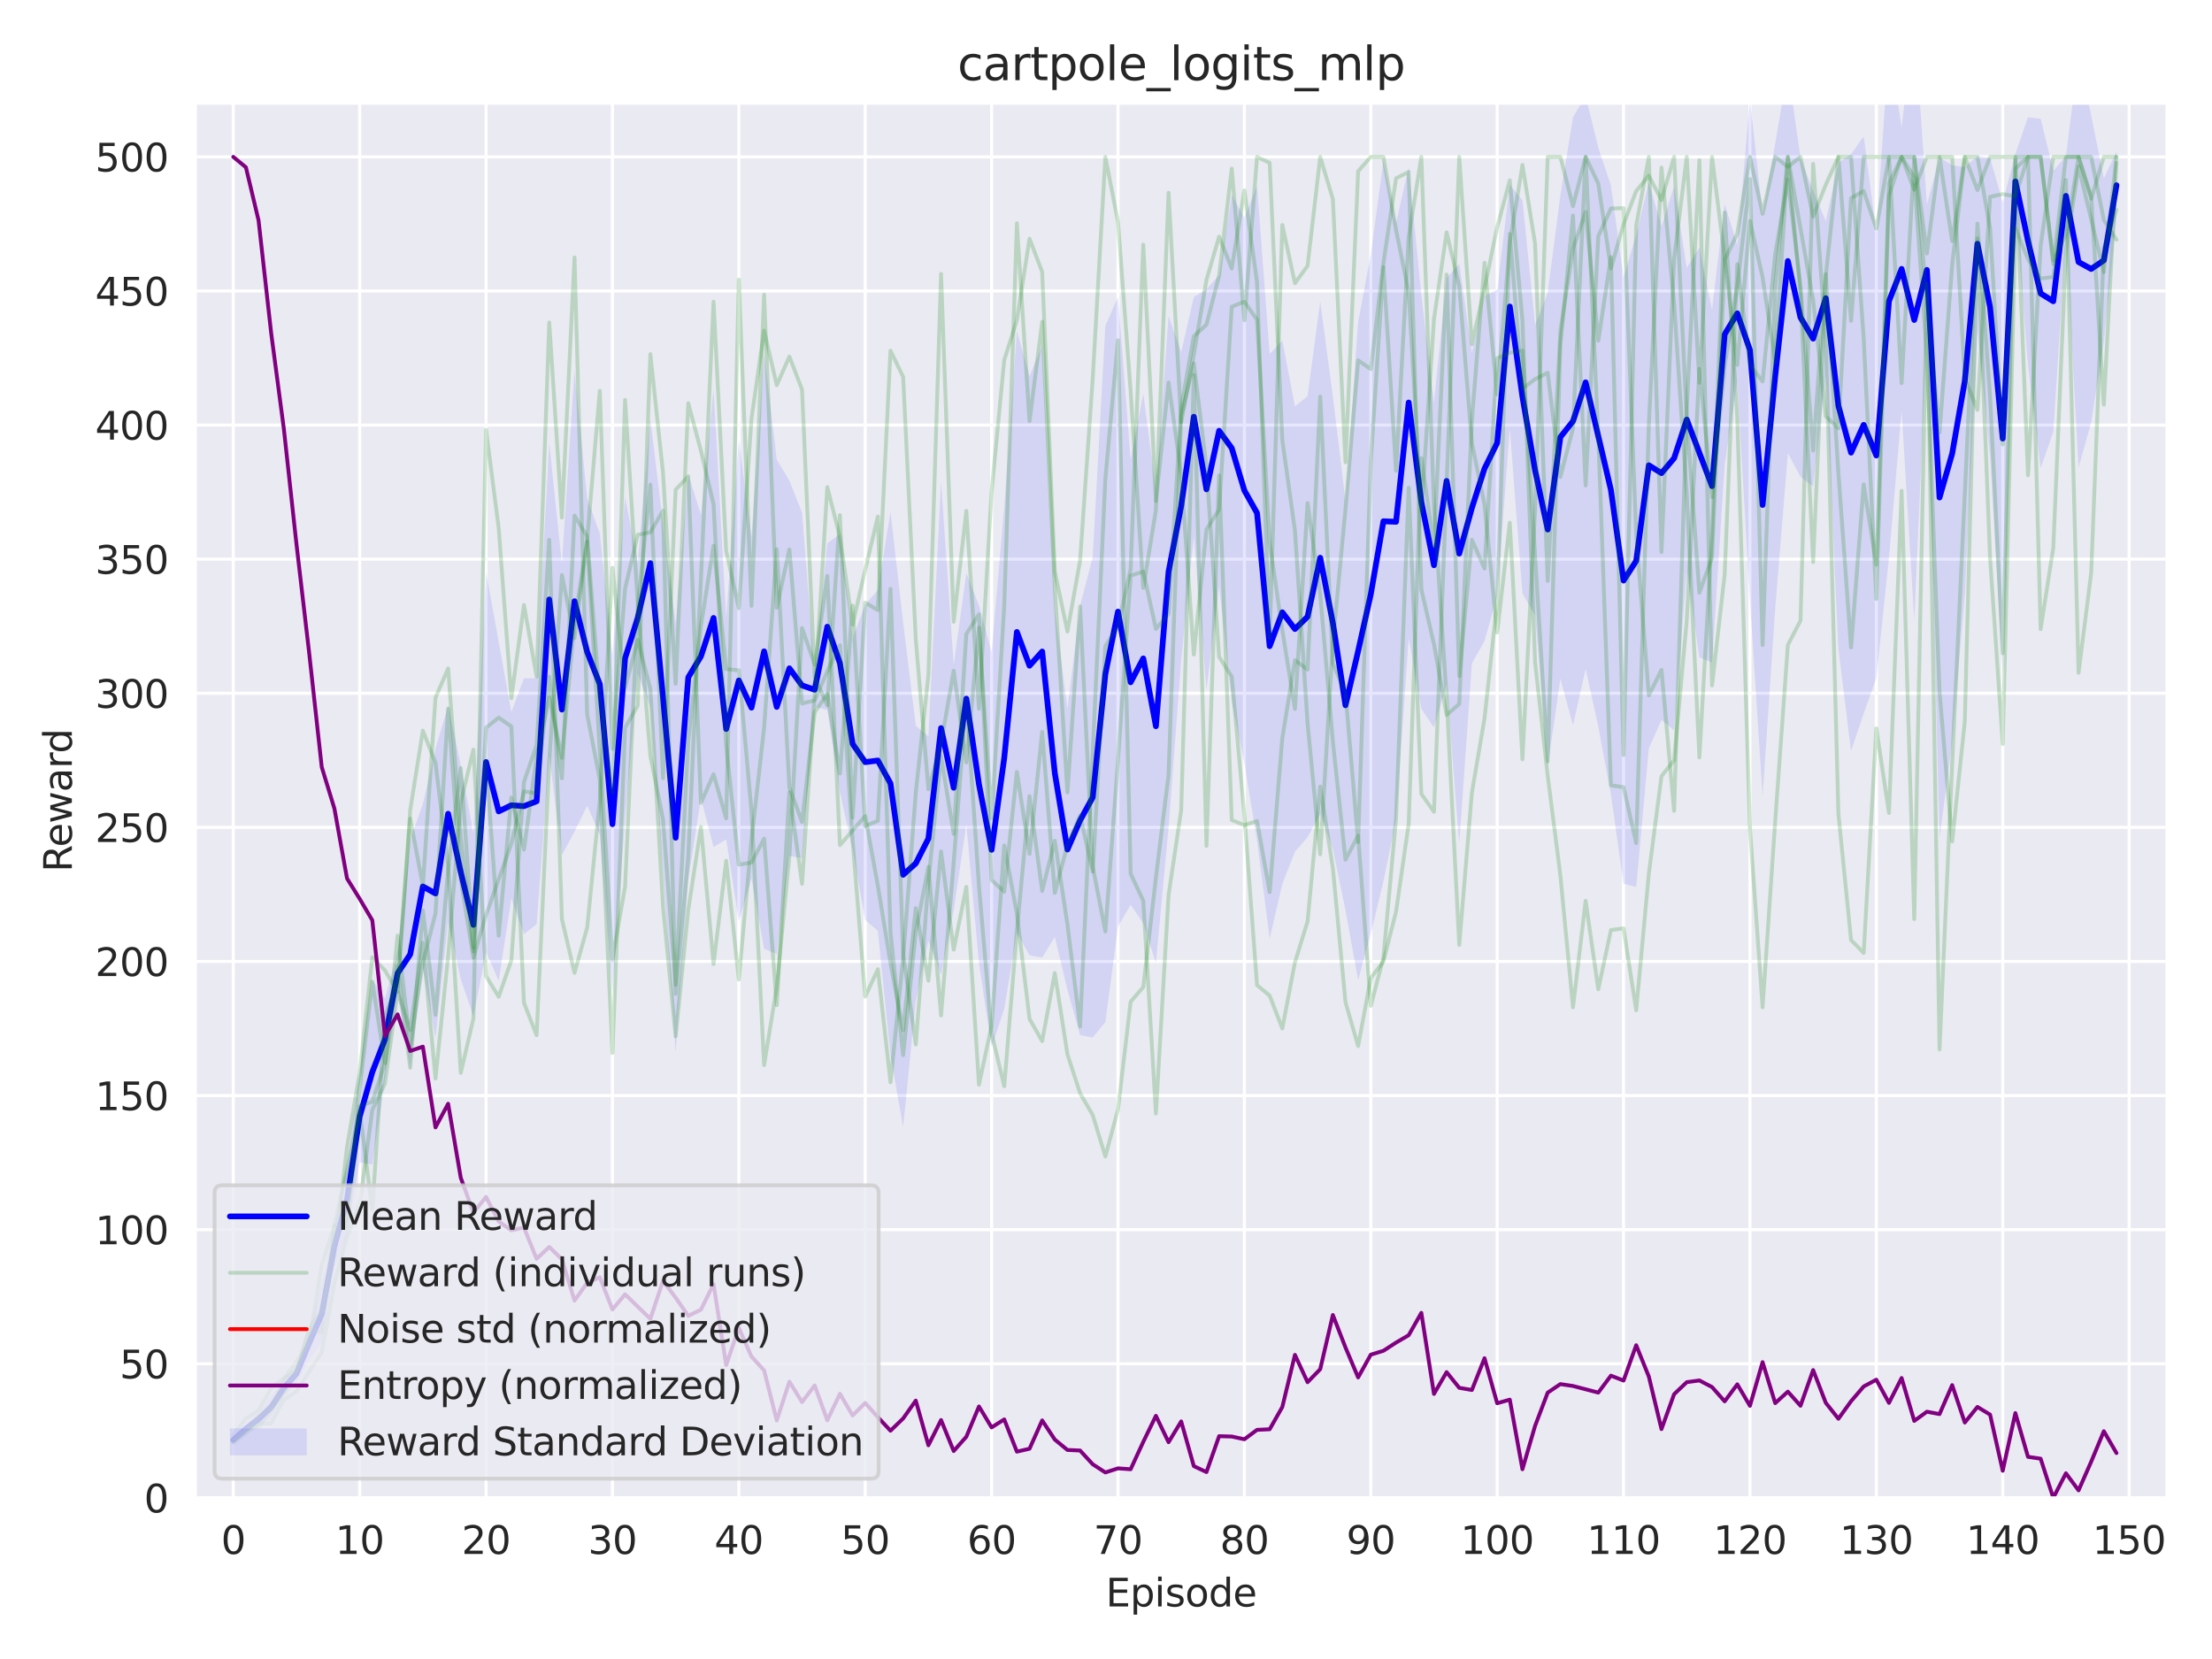 <?xml version="1.0" encoding="utf-8" standalone="no"?>
<!DOCTYPE svg PUBLIC "-//W3C//DTD SVG 1.1//EN"
  "http://www.w3.org/Graphics/SVG/1.1/DTD/svg11.dtd">
<svg xmlns:xlink="http://www.w3.org/1999/xlink" width="576pt" height="432pt" viewBox="0 0 576 432" xmlns="http://www.w3.org/2000/svg" version="1.1">
 <defs>
  <style type="text/css">*{stroke-linejoin: round; stroke-linecap: butt}</style>
 </defs>
 <g id="figure_1">
  <g id="patch_1">
   <path d="M 0 432 
L 576 432 
L 576 0 
L 0 0 
z
" style="fill: #ffffff"/>
  </g>
  <g id="axes_1">
   <g id="patch_2">
    <path d="M 50.87 390.04 
L 564.29 390.04 
L 564.29 26.88 
L 50.87 26.88 
z
" style="fill: #eaeaf2"/>
   </g>
   <g id="matplotlib.axis_1">
    <g id="xtick_1">
     <g id="line2d_1">
      <path d="M 60.743 390.04 
L 60.743 26.88 
" clip-path="url(#p1e34f52633)" style="fill: none; stroke: #ffffff; stroke-width: 0.8; stroke-linecap: round"/>
     </g>
     <g id="text_1">
      <!-- 0 -->
      <g style="fill: #262626" transform="translate(57.562 404.638) scale(0.1 -0.1)">
       <defs>
        <path id="DejaVuSans-30" d="M 2034 4250 
Q 1547 4250 1301 3770 
Q 1056 3291 1056 2328 
Q 1056 1369 1301 889 
Q 1547 409 2034 409 
Q 2525 409 2770 889 
Q 3016 1369 3016 2328 
Q 3016 3291 2770 3770 
Q 2525 4250 2034 4250 
z
M 2034 4750 
Q 2819 4750 3233 4129 
Q 3647 3509 3647 2328 
Q 3647 1150 3233 529 
Q 2819 -91 2034 -91 
Q 1250 -91 836 529 
Q 422 1150 422 2328 
Q 422 3509 836 4129 
Q 1250 4750 2034 4750 
z
" transform="scale(0.016)"/>
       </defs>
       <use xlink:href="#DejaVuSans-30"/>
      </g>
     </g>
    </g>
    <g id="xtick_2">
     <g id="line2d_2">
      <path d="M 93.655 390.04 
L 93.655 26.88 
" clip-path="url(#p1e34f52633)" style="fill: none; stroke: #ffffff; stroke-width: 0.8; stroke-linecap: round"/>
     </g>
     <g id="text_2">
      <!-- 10 -->
      <g style="fill: #262626" transform="translate(87.292 404.638) scale(0.1 -0.1)">
       <defs>
        <path id="DejaVuSans-31" d="M 794 531 
L 1825 531 
L 1825 4091 
L 703 3866 
L 703 4441 
L 1819 4666 
L 2450 4666 
L 2450 531 
L 3481 531 
L 3481 0 
L 794 0 
L 794 531 
z
" transform="scale(0.016)"/>
       </defs>
       <use xlink:href="#DejaVuSans-31"/>
       <use xlink:href="#DejaVuSans-30" transform="translate(63.623 0)"/>
      </g>
     </g>
    </g>
    <g id="xtick_3">
     <g id="line2d_3">
      <path d="M 126.566 390.04 
L 126.566 26.88 
" clip-path="url(#p1e34f52633)" style="fill: none; stroke: #ffffff; stroke-width: 0.8; stroke-linecap: round"/>
     </g>
     <g id="text_3">
      <!-- 20 -->
      <g style="fill: #262626" transform="translate(120.204 404.638) scale(0.1 -0.1)">
       <defs>
        <path id="DejaVuSans-32" d="M 1228 531 
L 3431 531 
L 3431 0 
L 469 0 
L 469 531 
Q 828 903 1448 1529 
Q 2069 2156 2228 2338 
Q 2531 2678 2651 2914 
Q 2772 3150 2772 3378 
Q 2772 3750 2511 3984 
Q 2250 4219 1831 4219 
Q 1534 4219 1204 4116 
Q 875 4013 500 3803 
L 500 4441 
Q 881 4594 1212 4672 
Q 1544 4750 1819 4750 
Q 2544 4750 2975 4387 
Q 3406 4025 3406 3419 
Q 3406 3131 3298 2873 
Q 3191 2616 2906 2266 
Q 2828 2175 2409 1742 
Q 1991 1309 1228 531 
z
" transform="scale(0.016)"/>
       </defs>
       <use xlink:href="#DejaVuSans-32"/>
       <use xlink:href="#DejaVuSans-30" transform="translate(63.623 0)"/>
      </g>
     </g>
    </g>
    <g id="xtick_4">
     <g id="line2d_4">
      <path d="M 159.478 390.04 
L 159.478 26.88 
" clip-path="url(#p1e34f52633)" style="fill: none; stroke: #ffffff; stroke-width: 0.8; stroke-linecap: round"/>
     </g>
     <g id="text_4">
      <!-- 30 -->
      <g style="fill: #262626" transform="translate(153.115 404.638) scale(0.1 -0.1)">
       <defs>
        <path id="DejaVuSans-33" d="M 2597 2516 
Q 3050 2419 3304 2112 
Q 3559 1806 3559 1356 
Q 3559 666 3084 287 
Q 2609 -91 1734 -91 
Q 1441 -91 1130 -33 
Q 819 25 488 141 
L 488 750 
Q 750 597 1062 519 
Q 1375 441 1716 441 
Q 2309 441 2620 675 
Q 2931 909 2931 1356 
Q 2931 1769 2642 2001 
Q 2353 2234 1838 2234 
L 1294 2234 
L 1294 2753 
L 1863 2753 
Q 2328 2753 2575 2939 
Q 2822 3125 2822 3475 
Q 2822 3834 2567 4026 
Q 2313 4219 1838 4219 
Q 1578 4219 1281 4162 
Q 984 4106 628 3988 
L 628 4550 
Q 988 4650 1302 4700 
Q 1616 4750 1894 4750 
Q 2613 4750 3031 4423 
Q 3450 4097 3450 3541 
Q 3450 3153 3228 2886 
Q 3006 2619 2597 2516 
z
" transform="scale(0.016)"/>
       </defs>
       <use xlink:href="#DejaVuSans-33"/>
       <use xlink:href="#DejaVuSans-30" transform="translate(63.623 0)"/>
      </g>
     </g>
    </g>
    <g id="xtick_5">
     <g id="line2d_5">
      <path d="M 192.39 390.04 
L 192.39 26.88 
" clip-path="url(#p1e34f52633)" style="fill: none; stroke: #ffffff; stroke-width: 0.8; stroke-linecap: round"/>
     </g>
     <g id="text_5">
      <!-- 40 -->
      <g style="fill: #262626" transform="translate(186.027 404.638) scale(0.1 -0.1)">
       <defs>
        <path id="DejaVuSans-34" d="M 2419 4116 
L 825 1625 
L 2419 1625 
L 2419 4116 
z
M 2253 4666 
L 3047 4666 
L 3047 1625 
L 3713 1625 
L 3713 1100 
L 3047 1100 
L 3047 0 
L 2419 0 
L 2419 1100 
L 313 1100 
L 313 1709 
L 2253 4666 
z
" transform="scale(0.016)"/>
       </defs>
       <use xlink:href="#DejaVuSans-34"/>
       <use xlink:href="#DejaVuSans-30" transform="translate(63.623 0)"/>
      </g>
     </g>
    </g>
    <g id="xtick_6">
     <g id="line2d_6">
      <path d="M 225.301 390.04 
L 225.301 26.88 
" clip-path="url(#p1e34f52633)" style="fill: none; stroke: #ffffff; stroke-width: 0.8; stroke-linecap: round"/>
     </g>
     <g id="text_6">
      <!-- 50 -->
      <g style="fill: #262626" transform="translate(218.939 404.638) scale(0.1 -0.1)">
       <defs>
        <path id="DejaVuSans-35" d="M 691 4666 
L 3169 4666 
L 3169 4134 
L 1269 4134 
L 1269 2991 
Q 1406 3038 1543 3061 
Q 1681 3084 1819 3084 
Q 2600 3084 3056 2656 
Q 3513 2228 3513 1497 
Q 3513 744 3044 326 
Q 2575 -91 1722 -91 
Q 1428 -91 1123 -41 
Q 819 9 494 109 
L 494 744 
Q 775 591 1075 516 
Q 1375 441 1709 441 
Q 2250 441 2565 725 
Q 2881 1009 2881 1497 
Q 2881 1984 2565 2268 
Q 2250 2553 1709 2553 
Q 1456 2553 1204 2497 
Q 953 2441 691 2322 
L 691 4666 
z
" transform="scale(0.016)"/>
       </defs>
       <use xlink:href="#DejaVuSans-35"/>
       <use xlink:href="#DejaVuSans-30" transform="translate(63.623 0)"/>
      </g>
     </g>
    </g>
    <g id="xtick_7">
     <g id="line2d_7">
      <path d="M 258.213 390.04 
L 258.213 26.88 
" clip-path="url(#p1e34f52633)" style="fill: none; stroke: #ffffff; stroke-width: 0.8; stroke-linecap: round"/>
     </g>
     <g id="text_7">
      <!-- 60 -->
      <g style="fill: #262626" transform="translate(251.85 404.638) scale(0.1 -0.1)">
       <defs>
        <path id="DejaVuSans-36" d="M 2113 2584 
Q 1688 2584 1439 2293 
Q 1191 2003 1191 1497 
Q 1191 994 1439 701 
Q 1688 409 2113 409 
Q 2538 409 2786 701 
Q 3034 994 3034 1497 
Q 3034 2003 2786 2293 
Q 2538 2584 2113 2584 
z
M 3366 4563 
L 3366 3988 
Q 3128 4100 2886 4159 
Q 2644 4219 2406 4219 
Q 1781 4219 1451 3797 
Q 1122 3375 1075 2522 
Q 1259 2794 1537 2939 
Q 1816 3084 2150 3084 
Q 2853 3084 3261 2657 
Q 3669 2231 3669 1497 
Q 3669 778 3244 343 
Q 2819 -91 2113 -91 
Q 1303 -91 875 529 
Q 447 1150 447 2328 
Q 447 3434 972 4092 
Q 1497 4750 2381 4750 
Q 2619 4750 2861 4703 
Q 3103 4656 3366 4563 
z
" transform="scale(0.016)"/>
       </defs>
       <use xlink:href="#DejaVuSans-36"/>
       <use xlink:href="#DejaVuSans-30" transform="translate(63.623 0)"/>
      </g>
     </g>
    </g>
    <g id="xtick_8">
     <g id="line2d_8">
      <path d="M 291.124 390.04 
L 291.124 26.88 
" clip-path="url(#p1e34f52633)" style="fill: none; stroke: #ffffff; stroke-width: 0.8; stroke-linecap: round"/>
     </g>
     <g id="text_8">
      <!-- 70 -->
      <g style="fill: #262626" transform="translate(284.762 404.638) scale(0.1 -0.1)">
       <defs>
        <path id="DejaVuSans-37" d="M 525 4666 
L 3525 4666 
L 3525 4397 
L 1831 0 
L 1172 0 
L 2766 4134 
L 525 4134 
L 525 4666 
z
" transform="scale(0.016)"/>
       </defs>
       <use xlink:href="#DejaVuSans-37"/>
       <use xlink:href="#DejaVuSans-30" transform="translate(63.623 0)"/>
      </g>
     </g>
    </g>
    <g id="xtick_9">
     <g id="line2d_9">
      <path d="M 324.036 390.04 
L 324.036 26.88 
" clip-path="url(#p1e34f52633)" style="fill: none; stroke: #ffffff; stroke-width: 0.8; stroke-linecap: round"/>
     </g>
     <g id="text_9">
      <!-- 80 -->
      <g style="fill: #262626" transform="translate(317.673 404.638) scale(0.1 -0.1)">
       <defs>
        <path id="DejaVuSans-38" d="M 2034 2216 
Q 1584 2216 1326 1975 
Q 1069 1734 1069 1313 
Q 1069 891 1326 650 
Q 1584 409 2034 409 
Q 2484 409 2743 651 
Q 3003 894 3003 1313 
Q 3003 1734 2745 1975 
Q 2488 2216 2034 2216 
z
M 1403 2484 
Q 997 2584 770 2862 
Q 544 3141 544 3541 
Q 544 4100 942 4425 
Q 1341 4750 2034 4750 
Q 2731 4750 3128 4425 
Q 3525 4100 3525 3541 
Q 3525 3141 3298 2862 
Q 3072 2584 2669 2484 
Q 3125 2378 3379 2068 
Q 3634 1759 3634 1313 
Q 3634 634 3220 271 
Q 2806 -91 2034 -91 
Q 1263 -91 848 271 
Q 434 634 434 1313 
Q 434 1759 690 2068 
Q 947 2378 1403 2484 
z
M 1172 3481 
Q 1172 3119 1398 2916 
Q 1625 2713 2034 2713 
Q 2441 2713 2670 2916 
Q 2900 3119 2900 3481 
Q 2900 3844 2670 4047 
Q 2441 4250 2034 4250 
Q 1625 4250 1398 4047 
Q 1172 3844 1172 3481 
z
" transform="scale(0.016)"/>
       </defs>
       <use xlink:href="#DejaVuSans-38"/>
       <use xlink:href="#DejaVuSans-30" transform="translate(63.623 0)"/>
      </g>
     </g>
    </g>
    <g id="xtick_10">
     <g id="line2d_10">
      <path d="M 356.947 390.04 
L 356.947 26.88 
" clip-path="url(#p1e34f52633)" style="fill: none; stroke: #ffffff; stroke-width: 0.8; stroke-linecap: round"/>
     </g>
     <g id="text_10">
      <!-- 90 -->
      <g style="fill: #262626" transform="translate(350.585 404.638) scale(0.1 -0.1)">
       <defs>
        <path id="DejaVuSans-39" d="M 703 97 
L 703 672 
Q 941 559 1184 500 
Q 1428 441 1663 441 
Q 2288 441 2617 861 
Q 2947 1281 2994 2138 
Q 2813 1869 2534 1725 
Q 2256 1581 1919 1581 
Q 1219 1581 811 2004 
Q 403 2428 403 3163 
Q 403 3881 828 4315 
Q 1253 4750 1959 4750 
Q 2769 4750 3195 4129 
Q 3622 3509 3622 2328 
Q 3622 1225 3098 567 
Q 2575 -91 1691 -91 
Q 1453 -91 1209 -44 
Q 966 3 703 97 
z
M 1959 2075 
Q 2384 2075 2632 2365 
Q 2881 2656 2881 3163 
Q 2881 3666 2632 3958 
Q 2384 4250 1959 4250 
Q 1534 4250 1286 3958 
Q 1038 3666 1038 3163 
Q 1038 2656 1286 2365 
Q 1534 2075 1959 2075 
z
" transform="scale(0.016)"/>
       </defs>
       <use xlink:href="#DejaVuSans-39"/>
       <use xlink:href="#DejaVuSans-30" transform="translate(63.623 0)"/>
      </g>
     </g>
    </g>
    <g id="xtick_11">
     <g id="line2d_11">
      <path d="M 389.859 390.04 
L 389.859 26.88 
" clip-path="url(#p1e34f52633)" style="fill: none; stroke: #ffffff; stroke-width: 0.8; stroke-linecap: round"/>
     </g>
     <g id="text_11">
      <!-- 100 -->
      <g style="fill: #262626" transform="translate(380.315 404.638) scale(0.1 -0.1)">
       <use xlink:href="#DejaVuSans-31"/>
       <use xlink:href="#DejaVuSans-30" transform="translate(63.623 0)"/>
       <use xlink:href="#DejaVuSans-30" transform="translate(127.246 0)"/>
      </g>
     </g>
    </g>
    <g id="xtick_12">
     <g id="line2d_12">
      <path d="M 422.77 390.04 
L 422.77 26.88 
" clip-path="url(#p1e34f52633)" style="fill: none; stroke: #ffffff; stroke-width: 0.8; stroke-linecap: round"/>
     </g>
     <g id="text_12">
      <!-- 110 -->
      <g style="fill: #262626" transform="translate(413.226 404.638) scale(0.1 -0.1)">
       <use xlink:href="#DejaVuSans-31"/>
       <use xlink:href="#DejaVuSans-31" transform="translate(63.623 0)"/>
       <use xlink:href="#DejaVuSans-30" transform="translate(127.246 0)"/>
      </g>
     </g>
    </g>
    <g id="xtick_13">
     <g id="line2d_13">
      <path d="M 455.682 390.04 
L 455.682 26.88 
" clip-path="url(#p1e34f52633)" style="fill: none; stroke: #ffffff; stroke-width: 0.8; stroke-linecap: round"/>
     </g>
     <g id="text_13">
      <!-- 120 -->
      <g style="fill: #262626" transform="translate(446.138 404.638) scale(0.1 -0.1)">
       <use xlink:href="#DejaVuSans-31"/>
       <use xlink:href="#DejaVuSans-32" transform="translate(63.623 0)"/>
       <use xlink:href="#DejaVuSans-30" transform="translate(127.246 0)"/>
      </g>
     </g>
    </g>
    <g id="xtick_14">
     <g id="line2d_14">
      <path d="M 488.593 390.04 
L 488.593 26.88 
" clip-path="url(#p1e34f52633)" style="fill: none; stroke: #ffffff; stroke-width: 0.8; stroke-linecap: round"/>
     </g>
     <g id="text_14">
      <!-- 130 -->
      <g style="fill: #262626" transform="translate(479.049 404.638) scale(0.1 -0.1)">
       <use xlink:href="#DejaVuSans-31"/>
       <use xlink:href="#DejaVuSans-33" transform="translate(63.623 0)"/>
       <use xlink:href="#DejaVuSans-30" transform="translate(127.246 0)"/>
      </g>
     </g>
    </g>
    <g id="xtick_15">
     <g id="line2d_15">
      <path d="M 521.505 390.04 
L 521.505 26.88 
" clip-path="url(#p1e34f52633)" style="fill: none; stroke: #ffffff; stroke-width: 0.8; stroke-linecap: round"/>
     </g>
     <g id="text_15">
      <!-- 140 -->
      <g style="fill: #262626" transform="translate(511.961 404.638) scale(0.1 -0.1)">
       <use xlink:href="#DejaVuSans-31"/>
       <use xlink:href="#DejaVuSans-34" transform="translate(63.623 0)"/>
       <use xlink:href="#DejaVuSans-30" transform="translate(127.246 0)"/>
      </g>
     </g>
    </g>
    <g id="xtick_16">
     <g id="line2d_16">
      <path d="M 554.416 390.04 
L 554.416 26.88 
" clip-path="url(#p1e34f52633)" style="fill: none; stroke: #ffffff; stroke-width: 0.8; stroke-linecap: round"/>
     </g>
     <g id="text_16">
      <!-- 150 -->
      <g style="fill: #262626" transform="translate(544.872 404.638) scale(0.1 -0.1)">
       <use xlink:href="#DejaVuSans-31"/>
       <use xlink:href="#DejaVuSans-35" transform="translate(63.623 0)"/>
       <use xlink:href="#DejaVuSans-30" transform="translate(127.246 0)"/>
      </g>
     </g>
    </g>
    <g id="text_17">
     <!-- Episode -->
     <g style="fill: #262626" transform="translate(287.942 418.317) scale(0.1 -0.1)">
      <defs>
       <path id="DejaVuSans-45" d="M 628 4666 
L 3578 4666 
L 3578 4134 
L 1259 4134 
L 1259 2753 
L 3481 2753 
L 3481 2222 
L 1259 2222 
L 1259 531 
L 3634 531 
L 3634 0 
L 628 0 
L 628 4666 
z
" transform="scale(0.016)"/>
       <path id="DejaVuSans-70" d="M 1159 525 
L 1159 -1331 
L 581 -1331 
L 581 3500 
L 1159 3500 
L 1159 2969 
Q 1341 3281 1617 3432 
Q 1894 3584 2278 3584 
Q 2916 3584 3314 3078 
Q 3713 2572 3713 1747 
Q 3713 922 3314 415 
Q 2916 -91 2278 -91 
Q 1894 -91 1617 61 
Q 1341 213 1159 525 
z
M 3116 1747 
Q 3116 2381 2855 2742 
Q 2594 3103 2138 3103 
Q 1681 3103 1420 2742 
Q 1159 2381 1159 1747 
Q 1159 1113 1420 752 
Q 1681 391 2138 391 
Q 2594 391 2855 752 
Q 3116 1113 3116 1747 
z
" transform="scale(0.016)"/>
       <path id="DejaVuSans-69" d="M 603 3500 
L 1178 3500 
L 1178 0 
L 603 0 
L 603 3500 
z
M 603 4863 
L 1178 4863 
L 1178 4134 
L 603 4134 
L 603 4863 
z
" transform="scale(0.016)"/>
       <path id="DejaVuSans-73" d="M 2834 3397 
L 2834 2853 
Q 2591 2978 2328 3040 
Q 2066 3103 1784 3103 
Q 1356 3103 1142 2972 
Q 928 2841 928 2578 
Q 928 2378 1081 2264 
Q 1234 2150 1697 2047 
L 1894 2003 
Q 2506 1872 2764 1633 
Q 3022 1394 3022 966 
Q 3022 478 2636 193 
Q 2250 -91 1575 -91 
Q 1294 -91 989 -36 
Q 684 19 347 128 
L 347 722 
Q 666 556 975 473 
Q 1284 391 1588 391 
Q 1994 391 2212 530 
Q 2431 669 2431 922 
Q 2431 1156 2273 1281 
Q 2116 1406 1581 1522 
L 1381 1569 
Q 847 1681 609 1914 
Q 372 2147 372 2553 
Q 372 3047 722 3315 
Q 1072 3584 1716 3584 
Q 2034 3584 2315 3537 
Q 2597 3491 2834 3397 
z
" transform="scale(0.016)"/>
       <path id="DejaVuSans-6f" d="M 1959 3097 
Q 1497 3097 1228 2736 
Q 959 2375 959 1747 
Q 959 1119 1226 758 
Q 1494 397 1959 397 
Q 2419 397 2687 759 
Q 2956 1122 2956 1747 
Q 2956 2369 2687 2733 
Q 2419 3097 1959 3097 
z
M 1959 3584 
Q 2709 3584 3137 3096 
Q 3566 2609 3566 1747 
Q 3566 888 3137 398 
Q 2709 -91 1959 -91 
Q 1206 -91 779 398 
Q 353 888 353 1747 
Q 353 2609 779 3096 
Q 1206 3584 1959 3584 
z
" transform="scale(0.016)"/>
       <path id="DejaVuSans-64" d="M 2906 2969 
L 2906 4863 
L 3481 4863 
L 3481 0 
L 2906 0 
L 2906 525 
Q 2725 213 2448 61 
Q 2172 -91 1784 -91 
Q 1150 -91 751 415 
Q 353 922 353 1747 
Q 353 2572 751 3078 
Q 1150 3584 1784 3584 
Q 2172 3584 2448 3432 
Q 2725 3281 2906 2969 
z
M 947 1747 
Q 947 1113 1208 752 
Q 1469 391 1925 391 
Q 2381 391 2643 752 
Q 2906 1113 2906 1747 
Q 2906 2381 2643 2742 
Q 2381 3103 1925 3103 
Q 1469 3103 1208 2742 
Q 947 2381 947 1747 
z
" transform="scale(0.016)"/>
       <path id="DejaVuSans-65" d="M 3597 1894 
L 3597 1613 
L 953 1613 
Q 991 1019 1311 708 
Q 1631 397 2203 397 
Q 2534 397 2845 478 
Q 3156 559 3463 722 
L 3463 178 
Q 3153 47 2828 -22 
Q 2503 -91 2169 -91 
Q 1331 -91 842 396 
Q 353 884 353 1716 
Q 353 2575 817 3079 
Q 1281 3584 2069 3584 
Q 2775 3584 3186 3129 
Q 3597 2675 3597 1894 
z
M 3022 2063 
Q 3016 2534 2758 2815 
Q 2500 3097 2075 3097 
Q 1594 3097 1305 2825 
Q 1016 2553 972 2059 
L 3022 2063 
z
" transform="scale(0.016)"/>
      </defs>
      <use xlink:href="#DejaVuSans-45"/>
      <use xlink:href="#DejaVuSans-70" transform="translate(63.184 0)"/>
      <use xlink:href="#DejaVuSans-69" transform="translate(126.66 0)"/>
      <use xlink:href="#DejaVuSans-73" transform="translate(154.443 0)"/>
      <use xlink:href="#DejaVuSans-6f" transform="translate(206.543 0)"/>
      <use xlink:href="#DejaVuSans-64" transform="translate(267.725 0)"/>
      <use xlink:href="#DejaVuSans-65" transform="translate(331.201 0)"/>
     </g>
    </g>
   </g>
   <g id="matplotlib.axis_2">
    <g id="ytick_1">
     <g id="line2d_17">
      <path d="M 50.87 390.04 
L 564.29 390.04 
" clip-path="url(#p1e34f52633)" style="fill: none; stroke: #ffffff; stroke-width: 0.8; stroke-linecap: round"/>
     </g>
     <g id="text_18">
      <!-- 0 -->
      <g style="fill: #262626" transform="translate(37.508 393.839) scale(0.1 -0.1)">
       <use xlink:href="#DejaVuSans-30"/>
      </g>
     </g>
    </g>
    <g id="ytick_2">
     <g id="line2d_18">
      <path d="M 50.87 355.121 
L 564.29 355.121 
" clip-path="url(#p1e34f52633)" style="fill: none; stroke: #ffffff; stroke-width: 0.8; stroke-linecap: round"/>
     </g>
     <g id="text_19">
      <!-- 50 -->
      <g style="fill: #262626" transform="translate(31.145 358.92) scale(0.1 -0.1)">
       <use xlink:href="#DejaVuSans-35"/>
       <use xlink:href="#DejaVuSans-30" transform="translate(63.623 0)"/>
      </g>
     </g>
    </g>
    <g id="ytick_3">
     <g id="line2d_19">
      <path d="M 50.87 320.202 
L 564.29 320.202 
" clip-path="url(#p1e34f52633)" style="fill: none; stroke: #ffffff; stroke-width: 0.8; stroke-linecap: round"/>
     </g>
     <g id="text_20">
      <!-- 100 -->
      <g style="fill: #262626" transform="translate(24.782 324.001) scale(0.1 -0.1)">
       <use xlink:href="#DejaVuSans-31"/>
       <use xlink:href="#DejaVuSans-30" transform="translate(63.623 0)"/>
       <use xlink:href="#DejaVuSans-30" transform="translate(127.246 0)"/>
      </g>
     </g>
    </g>
    <g id="ytick_4">
     <g id="line2d_20">
      <path d="M 50.87 285.282 
L 564.29 285.282 
" clip-path="url(#p1e34f52633)" style="fill: none; stroke: #ffffff; stroke-width: 0.8; stroke-linecap: round"/>
     </g>
     <g id="text_21">
      <!-- 150 -->
      <g style="fill: #262626" transform="translate(24.782 289.082) scale(0.1 -0.1)">
       <use xlink:href="#DejaVuSans-31"/>
       <use xlink:href="#DejaVuSans-35" transform="translate(63.623 0)"/>
       <use xlink:href="#DejaVuSans-30" transform="translate(127.246 0)"/>
      </g>
     </g>
    </g>
    <g id="ytick_5">
     <g id="line2d_21">
      <path d="M 50.87 250.363 
L 564.29 250.363 
" clip-path="url(#p1e34f52633)" style="fill: none; stroke: #ffffff; stroke-width: 0.8; stroke-linecap: round"/>
     </g>
     <g id="text_22">
      <!-- 200 -->
      <g style="fill: #262626" transform="translate(24.782 254.162) scale(0.1 -0.1)">
       <use xlink:href="#DejaVuSans-32"/>
       <use xlink:href="#DejaVuSans-30" transform="translate(63.623 0)"/>
       <use xlink:href="#DejaVuSans-30" transform="translate(127.246 0)"/>
      </g>
     </g>
    </g>
    <g id="ytick_6">
     <g id="line2d_22">
      <path d="M 50.87 215.444 
L 564.29 215.444 
" clip-path="url(#p1e34f52633)" style="fill: none; stroke: #ffffff; stroke-width: 0.8; stroke-linecap: round"/>
     </g>
     <g id="text_23">
      <!-- 250 -->
      <g style="fill: #262626" transform="translate(24.782 219.243) scale(0.1 -0.1)">
       <use xlink:href="#DejaVuSans-32"/>
       <use xlink:href="#DejaVuSans-35" transform="translate(63.623 0)"/>
       <use xlink:href="#DejaVuSans-30" transform="translate(127.246 0)"/>
      </g>
     </g>
    </g>
    <g id="ytick_7">
     <g id="line2d_23">
      <path d="M 50.87 180.525 
L 564.29 180.525 
" clip-path="url(#p1e34f52633)" style="fill: none; stroke: #ffffff; stroke-width: 0.8; stroke-linecap: round"/>
     </g>
     <g id="text_24">
      <!-- 300 -->
      <g style="fill: #262626" transform="translate(24.782 184.324) scale(0.1 -0.1)">
       <use xlink:href="#DejaVuSans-33"/>
       <use xlink:href="#DejaVuSans-30" transform="translate(63.623 0)"/>
       <use xlink:href="#DejaVuSans-30" transform="translate(127.246 0)"/>
      </g>
     </g>
    </g>
    <g id="ytick_8">
     <g id="line2d_24">
      <path d="M 50.87 145.605 
L 564.29 145.605 
" clip-path="url(#p1e34f52633)" style="fill: none; stroke: #ffffff; stroke-width: 0.8; stroke-linecap: round"/>
     </g>
     <g id="text_25">
      <!-- 350 -->
      <g style="fill: #262626" transform="translate(24.782 149.405) scale(0.1 -0.1)">
       <use xlink:href="#DejaVuSans-33"/>
       <use xlink:href="#DejaVuSans-35" transform="translate(63.623 0)"/>
       <use xlink:href="#DejaVuSans-30" transform="translate(127.246 0)"/>
      </g>
     </g>
    </g>
    <g id="ytick_9">
     <g id="line2d_25">
      <path d="M 50.87 110.686 
L 564.29 110.686 
" clip-path="url(#p1e34f52633)" style="fill: none; stroke: #ffffff; stroke-width: 0.8; stroke-linecap: round"/>
     </g>
     <g id="text_26">
      <!-- 400 -->
      <g style="fill: #262626" transform="translate(24.782 114.485) scale(0.1 -0.1)">
       <use xlink:href="#DejaVuSans-34"/>
       <use xlink:href="#DejaVuSans-30" transform="translate(63.623 0)"/>
       <use xlink:href="#DejaVuSans-30" transform="translate(127.246 0)"/>
      </g>
     </g>
    </g>
    <g id="ytick_10">
     <g id="line2d_26">
      <path d="M 50.87 75.767 
L 564.29 75.767 
" clip-path="url(#p1e34f52633)" style="fill: none; stroke: #ffffff; stroke-width: 0.8; stroke-linecap: round"/>
     </g>
     <g id="text_27">
      <!-- 450 -->
      <g style="fill: #262626" transform="translate(24.782 79.566) scale(0.1 -0.1)">
       <use xlink:href="#DejaVuSans-34"/>
       <use xlink:href="#DejaVuSans-35" transform="translate(63.623 0)"/>
       <use xlink:href="#DejaVuSans-30" transform="translate(127.246 0)"/>
      </g>
     </g>
    </g>
    <g id="ytick_11">
     <g id="line2d_27">
      <path d="M 50.87 40.848 
L 564.29 40.848 
" clip-path="url(#p1e34f52633)" style="fill: none; stroke: #ffffff; stroke-width: 0.8; stroke-linecap: round"/>
     </g>
     <g id="text_28">
      <!-- 500 -->
      <g style="fill: #262626" transform="translate(24.782 44.647) scale(0.1 -0.1)">
       <use xlink:href="#DejaVuSans-35"/>
       <use xlink:href="#DejaVuSans-30" transform="translate(63.623 0)"/>
       <use xlink:href="#DejaVuSans-30" transform="translate(127.246 0)"/>
      </g>
     </g>
    </g>
    <g id="text_29">
     <!-- Reward -->
     <g style="fill: #262626" transform="translate(18.703 227.081) rotate(-90) scale(0.1 -0.1)">
      <defs>
       <path id="DejaVuSans-52" d="M 2841 2188 
Q 3044 2119 3236 1894 
Q 3428 1669 3622 1275 
L 4263 0 
L 3584 0 
L 2988 1197 
Q 2756 1666 2539 1819 
Q 2322 1972 1947 1972 
L 1259 1972 
L 1259 0 
L 628 0 
L 628 4666 
L 2053 4666 
Q 2853 4666 3247 4331 
Q 3641 3997 3641 3322 
Q 3641 2881 3436 2590 
Q 3231 2300 2841 2188 
z
M 1259 4147 
L 1259 2491 
L 2053 2491 
Q 2509 2491 2742 2702 
Q 2975 2913 2975 3322 
Q 2975 3731 2742 3939 
Q 2509 4147 2053 4147 
L 1259 4147 
z
" transform="scale(0.016)"/>
       <path id="DejaVuSans-77" d="M 269 3500 
L 844 3500 
L 1563 769 
L 2278 3500 
L 2956 3500 
L 3675 769 
L 4391 3500 
L 4966 3500 
L 4050 0 
L 3372 0 
L 2619 2869 
L 1863 0 
L 1184 0 
L 269 3500 
z
" transform="scale(0.016)"/>
       <path id="DejaVuSans-61" d="M 2194 1759 
Q 1497 1759 1228 1600 
Q 959 1441 959 1056 
Q 959 750 1161 570 
Q 1363 391 1709 391 
Q 2188 391 2477 730 
Q 2766 1069 2766 1631 
L 2766 1759 
L 2194 1759 
z
M 3341 1997 
L 3341 0 
L 2766 0 
L 2766 531 
Q 2569 213 2275 61 
Q 1981 -91 1556 -91 
Q 1019 -91 701 211 
Q 384 513 384 1019 
Q 384 1609 779 1909 
Q 1175 2209 1959 2209 
L 2766 2209 
L 2766 2266 
Q 2766 2663 2505 2880 
Q 2244 3097 1772 3097 
Q 1472 3097 1187 3025 
Q 903 2953 641 2809 
L 641 3341 
Q 956 3463 1253 3523 
Q 1550 3584 1831 3584 
Q 2591 3584 2966 3190 
Q 3341 2797 3341 1997 
z
" transform="scale(0.016)"/>
       <path id="DejaVuSans-72" d="M 2631 2963 
Q 2534 3019 2420 3045 
Q 2306 3072 2169 3072 
Q 1681 3072 1420 2755 
Q 1159 2438 1159 1844 
L 1159 0 
L 581 0 
L 581 3500 
L 1159 3500 
L 1159 2956 
Q 1341 3275 1631 3429 
Q 1922 3584 2338 3584 
Q 2397 3584 2469 3576 
Q 2541 3569 2628 3553 
L 2631 2963 
z
" transform="scale(0.016)"/>
      </defs>
      <use xlink:href="#DejaVuSans-52"/>
      <use xlink:href="#DejaVuSans-65" transform="translate(64.982 0)"/>
      <use xlink:href="#DejaVuSans-77" transform="translate(126.506 0)"/>
      <use xlink:href="#DejaVuSans-61" transform="translate(208.293 0)"/>
      <use xlink:href="#DejaVuSans-72" transform="translate(269.572 0)"/>
      <use xlink:href="#DejaVuSans-64" transform="translate(308.936 0)"/>
     </g>
    </g>
   </g>
   <g id="FillBetweenPolyCollection_1">
    <path d="M 60.743 374.203 
L 60.743 375.722 
L 64.035 373.444 
L 67.326 371.02 
L 70.617 369.351 
L 73.908 363.585 
L 77.199 360.273 
L 80.49 353.914 
L 83.782 349.741 
L 87.073 330.144 
L 90.364 321.616 
L 93.655 302.698 
L 96.946 303.222 
L 100.237 281.316 
L 103.528 258.931 
L 106.82 278.438 
L 110.111 252.265 
L 113.402 270.343 
L 116.693 240.05 
L 119.984 254.967 
L 123.275 264.642 
L 126.566 247.934 
L 129.858 255.382 
L 133.149 233.918 
L 136.44 243.231 
L 139.731 240.661 
L 143.022 196.757 
L 146.313 222.664 
L 149.605 216.558 
L 152.896 209.776 
L 156.187 217.346 
L 159.478 258.629 
L 162.769 213.292 
L 166.06 175.389 
L 169.351 184.163 
L 172.643 226.777 
L 175.934 274.021 
L 179.225 229.206 
L 182.516 207.803 
L 185.807 220.574 
L 189.098 218.548 
L 192.39 239.841 
L 195.681 228.763 
L 198.972 247.052 
L 202.263 248.447 
L 205.554 222.897 
L 208.845 223.458 
L 212.136 184.04 
L 215.428 184.909 
L 218.719 206.337 
L 222.01 221.17 
L 225.301 239.545 
L 228.592 242.387 
L 231.883 274.746 
L 235.174 293.447 
L 238.466 260.649 
L 241.757 244.923 
L 245.048 253.929 
L 248.339 237.051 
L 251.63 214.648 
L 254.921 250.771 
L 258.213 272.707 
L 261.504 262.689 
L 264.795 242.904 
L 268.086 248.763 
L 271.377 249.36 
L 274.668 243.953 
L 277.959 257.721 
L 281.251 269.528 
L 284.542 270.17 
L 287.833 266.113 
L 291.124 241.244 
L 294.415 235.602 
L 297.706 240.394 
L 300.998 250.708 
L 304.289 215.493 
L 307.58 171.832 
L 310.871 139.67 
L 314.162 179.532 
L 317.453 152.703 
L 320.744 182.671 
L 324.036 198.76 
L 327.327 218.786 
L 330.618 244.359 
L 333.909 230.202 
L 337.2 221.758 
L 340.491 217.993 
L 343.782 211.963 
L 347.074 221.135 
L 350.365 236.976 
L 353.656 255.209 
L 356.947 243.158 
L 360.238 229.508 
L 363.529 213.613 
L 366.821 166.145 
L 370.112 184.573 
L 373.403 189.432 
L 376.694 178.104 
L 379.985 219.587 
L 383.276 172.749 
L 386.567 166.894 
L 389.859 155.19 
L 393.15 111.516 
L 396.441 154.502 
L 399.732 160.279 
L 403.023 199.559 
L 406.314 176.728 
L 409.606 188.825 
L 412.897 174.145 
L 416.188 189.173 
L 419.479 206.847 
L 422.77 230.132 
L 426.061 230.951 
L 429.352 194.844 
L 432.644 187.477 
L 435.935 190.15 
L 439.226 148.768 
L 442.517 171.156 
L 445.808 172.532 
L 449.099 121.017 
L 452.39 99.356 
L 455.682 156.241 
L 458.973 207.31 
L 462.264 158.312 
L 465.555 118.014 
L 468.846 124.156 
L 472.137 126.694 
L 475.429 97.693 
L 478.72 168.987 
L 482.011 195.562 
L 485.302 185.761 
L 488.593 176.565 
L 491.884 145.179 
L 495.175 106.837 
L 498.467 161.387 
L 501.758 87.355 
L 505.049 218.151 
L 508.34 193.198 
L 511.631 154.91 
L 514.922 86.308 
L 518.213 118.945 
L 521.505 175.664 
L 524.796 54.408 
L 528.087 94.966 
L 531.378 121.888 
L 534.669 112.46 
L 537.96 61.31 
L 541.252 121.731 
L 544.543 109.953 
L 547.834 89.086 
L 551.125 57.007 
L 551.125 39.459 
L 551.125 39.459 
L 547.834 46.489 
L 544.543 30.12 
L 541.252 14.724 
L 537.96 40.709 
L 534.669 44.43 
L 531.378 30.931 
L 528.087 30.553 
L 524.796 40.068 
L 521.505 52.735 
L 518.213 41.055 
L 514.922 40.631 
L 511.631 43.54 
L 508.34 43.045 
L 505.049 40.97 
L 501.758 53.234 
L 498.467 5.249 
L 495.175 33.208 
L 491.884 11.667 
L 488.593 60.664 
L 485.302 35.489 
L 482.011 40.172 
L 478.72 42.367 
L 475.429 57.612 
L 472.137 49.66 
L 468.846 41.175 
L 465.555 17.945 
L 462.264 37.435 
L 458.973 55.68 
L 455.682 26.075 
L 452.39 63.837 
L 449.099 53.11 
L 445.808 80.651 
L 442.517 64.442 
L 439.226 69.753 
L 435.935 48.47 
L 432.644 58.928 
L 429.352 47.468 
L 426.061 61.156 
L 422.77 72.224 
L 419.479 48.293 
L 416.188 38.451 
L 412.897 24.984 
L 409.606 30.536 
L 406.314 50.918 
L 403.023 76.215 
L 399.732 84.608 
L 396.441 52.131 
L 393.15 48.126 
L 389.859 75.463 
L 386.567 77.12 
L 383.276 91.787 
L 379.985 68.724 
L 376.694 72.367 
L 373.403 104.933 
L 370.112 76.836 
L 366.821 43.492 
L 363.529 58.128 
L 360.238 41.976 
L 356.947 66.354 
L 353.656 83.862 
L 350.365 130.325 
L 347.074 103.313 
L 343.782 78.503 
L 340.491 103.17 
L 337.2 105.84 
L 333.909 88.692 
L 330.618 92.172 
L 327.327 48.394 
L 324.036 56.691 
L 320.744 50.712 
L 317.453 71.66 
L 314.162 75.306 
L 310.871 77.37 
L 307.58 91.68 
L 304.289 82.296 
L 300.998 127.501 
L 297.706 102.516 
L 294.415 119.713 
L 291.124 77.28 
L 287.833 84.882 
L 284.542 145.073 
L 281.251 157.756 
L 277.959 184.688 
L 274.668 158.677 
L 271.377 89.953 
L 268.086 97.937 
L 264.795 86.22 
L 261.504 132 
L 258.213 169.871 
L 254.921 157.68 
L 251.63 149.221 
L 248.339 173.197 
L 245.048 125.266 
L 241.757 191.775 
L 238.466 188.994 
L 235.174 162.135 
L 231.883 133.283 
L 228.592 153.686 
L 225.301 157.379 
L 222.01 166.214 
L 218.719 139.076 
L 215.428 141.488 
L 212.136 175.17 
L 208.845 133.497 
L 205.554 125.165 
L 202.263 119.687 
L 198.972 92.158 
L 195.681 139.769 
L 192.39 114.54 
L 189.098 161.101 
L 185.807 101.272 
L 182.516 134.015 
L 179.225 123.558 
L 175.934 162.255 
L 172.643 136.41 
L 169.351 109.135 
L 166.06 146.421 
L 162.769 129.487 
L 159.478 170.574 
L 156.187 138.949 
L 152.896 129.776 
L 149.605 96.558 
L 146.313 146.87 
L 143.022 115.441 
L 139.731 176.647 
L 136.44 176.61 
L 133.149 185.461 
L 129.858 167.182 
L 126.566 148.913 
L 123.275 217.036 
L 119.984 199.25 
L 116.693 183.775 
L 113.402 194.97 
L 110.111 209.404 
L 106.82 218.58 
L 103.528 247.968 
L 100.237 260.012 
L 96.946 255.111 
L 93.655 278.816 
L 90.364 303.284 
L 87.073 318.776 
L 83.782 334.568 
L 80.49 345.621 
L 77.199 355.109 
L 73.908 359.271 
L 70.617 363.467 
L 67.326 368.025 
L 64.035 370.667 
L 60.743 374.203 
z
" clip-path="url(#p1e34f52633)" style="fill: #0000ff; fill-opacity: 0.1"/>
   </g>
   <g id="line2d_28">
    <path d="M 60.743 374.962 
L 64.035 372.056 
L 67.326 369.522 
L 70.617 366.409 
L 73.908 361.428 
L 77.199 357.691 
L 80.49 349.767 
L 83.782 342.155 
L 87.073 324.46 
L 90.364 312.45 
L 93.655 290.757 
L 96.946 279.167 
L 100.237 270.664 
L 103.528 253.45 
L 106.82 248.509 
L 110.111 230.835 
L 113.402 232.656 
L 116.693 211.912 
L 119.984 227.108 
L 123.275 240.839 
L 126.566 198.424 
L 129.858 211.282 
L 133.149 209.689 
L 136.44 209.92 
L 139.731 208.654 
L 143.022 156.099 
L 146.313 184.767 
L 149.605 156.558 
L 152.896 169.776 
L 156.187 178.147 
L 159.478 214.601 
L 162.769 171.389 
L 166.06 160.905 
L 169.351 146.649 
L 172.643 181.594 
L 175.934 218.138 
L 179.225 176.382 
L 182.516 170.909 
L 185.807 160.923 
L 189.098 189.824 
L 192.39 177.191 
L 195.681 184.266 
L 198.972 169.605 
L 202.263 184.067 
L 205.554 174.031 
L 208.845 178.477 
L 212.136 179.605 
L 215.428 163.199 
L 218.719 172.706 
L 222.01 193.692 
L 225.301 198.462 
L 228.592 198.037 
L 231.883 204.015 
L 235.174 227.791 
L 238.466 224.821 
L 241.757 218.349 
L 245.048 189.598 
L 248.339 205.124 
L 251.63 181.935 
L 254.921 204.226 
L 258.213 221.289 
L 261.504 197.344 
L 264.795 164.562 
L 268.086 173.35 
L 271.377 169.657 
L 274.668 201.315 
L 277.959 221.204 
L 281.251 213.642 
L 284.542 207.622 
L 287.833 175.498 
L 291.124 159.262 
L 294.415 177.657 
L 297.706 171.455 
L 300.998 189.104 
L 304.289 148.894 
L 307.58 131.756 
L 310.871 108.52 
L 314.162 127.419 
L 317.453 112.181 
L 320.744 116.691 
L 324.036 127.725 
L 327.327 133.59 
L 330.618 168.265 
L 333.909 159.447 
L 337.2 163.799 
L 340.491 160.581 
L 343.782 145.233 
L 347.074 162.224 
L 350.365 183.65 
L 353.656 169.535 
L 356.947 154.756 
L 360.238 135.742 
L 363.529 135.871 
L 366.821 104.818 
L 370.112 130.704 
L 373.403 147.183 
L 376.694 125.236 
L 379.985 144.155 
L 383.276 132.268 
L 386.567 122.007 
L 389.859 115.326 
L 393.15 79.821 
L 396.441 103.317 
L 399.732 122.444 
L 403.023 137.887 
L 406.314 113.823 
L 409.606 109.68 
L 412.897 99.564 
L 419.479 127.57 
L 422.77 151.178 
L 426.061 146.054 
L 429.352 121.156 
L 432.644 123.202 
L 435.935 119.31 
L 439.226 109.26 
L 445.808 126.591 
L 449.099 87.063 
L 452.39 81.596 
L 455.682 91.158 
L 458.973 131.495 
L 462.264 97.873 
L 465.555 67.98 
L 468.846 82.665 
L 472.137 88.177 
L 475.429 77.653 
L 478.72 105.677 
L 482.011 117.867 
L 485.302 110.625 
L 488.593 118.614 
L 491.884 78.423 
L 495.175 70.023 
L 498.467 83.318 
L 501.758 70.294 
L 505.049 129.56 
L 508.34 118.121 
L 511.631 99.225 
L 514.922 63.47 
L 518.213 80 
L 521.505 114.199 
L 524.796 47.238 
L 528.087 62.76 
L 531.378 76.409 
L 534.669 78.445 
L 537.96 51.009 
L 541.252 68.228 
L 544.543 70.037 
L 547.834 67.788 
L 551.125 48.233 
L 551.125 48.233 
" clip-path="url(#p1e34f52633)" style="fill: none; stroke: #0000ff; stroke-width: 1.5; stroke-linecap: round"/>
   </g>
   <g id="line2d_29">
    <path d="M 60.743 373.62 
L 64.035 369.387 
L 67.326 367.263 
L 70.617 361.479 
L 73.908 358.805 
L 77.199 356.871 
L 80.49 345.985 
L 83.782 341.285 
L 87.073 327.049 
L 90.364 298.672 
L 93.655 279.462 
L 96.946 249.277 
L 100.237 252.691 
L 103.528 258.255 
L 106.82 210.931 
L 110.111 190.248 
L 113.402 198.683 
L 116.693 225.483 
L 119.984 279.361 
L 123.275 265.229 
L 126.566 111.928 
L 129.858 137.504 
L 133.149 181.794 
L 136.44 157.548 
L 139.731 176.207 
L 143.022 83.973 
L 146.313 134.78 
L 149.605 67.037 
L 152.896 186.004 
L 156.187 202.98 
L 159.478 274.178 
L 162.769 189.496 
L 166.06 183.763 
L 169.351 92.218 
L 172.643 123.024 
L 175.934 178.049 
L 179.225 105.012 
L 182.516 117.36 
L 185.807 131.288 
L 189.098 194.143 
L 192.39 225.171 
L 195.681 224.616 
L 198.972 218.387 
L 202.263 261.747 
L 205.554 206.311 
L 208.845 230.151 
L 212.136 180.874 
L 215.428 126.827 
L 218.719 139.863 
L 222.01 162.677 
L 225.301 148.335 
L 228.592 134.509 
L 231.883 242.836 
L 235.174 274.743 
L 238.466 242.681 
L 241.757 225.701 
L 245.048 264.431 
L 248.339 224.573 
L 251.63 182.096 
L 254.921 230.721 
L 258.213 269.115 
L 261.504 282.852 
L 264.795 242.434 
L 268.086 207.313 
L 271.377 231.987 
L 274.668 218.936 
L 277.959 240.709 
L 281.251 267.299 
L 287.833 124.654 
L 291.124 88.6 
L 294.415 227.491 
L 297.706 234.58 
L 300.998 289.956 
L 304.289 233.09 
L 307.58 210.963 
L 310.871 97.679 
L 314.162 220.279 
L 317.453 123.781 
L 320.744 213.548 
L 324.036 214.839 
L 327.327 213.798 
L 330.618 232.298 
L 333.909 192.223 
L 337.2 171.911 
L 340.491 174.379 
L 343.782 103.266 
L 347.074 172.765 
L 350.365 180.455 
L 353.656 219.258 
L 356.947 120.231 
L 360.238 69.569 
L 363.529 122.559 
L 366.821 61.712 
L 370.112 40.848 
L 373.403 131.482 
L 376.694 181.63 
L 379.985 246.05 
L 383.276 206.415 
L 386.567 187.079 
L 389.859 156.71 
L 393.15 60.926 
L 396.441 101.171 
L 399.732 98.726 
L 403.023 97.068 
L 406.314 124.188 
L 409.606 111.524 
L 412.897 40.848 
L 416.188 113.392 
L 419.479 204.502 
L 422.77 204.968 
L 426.061 219.527 
L 429.352 110.609 
L 432.644 43.641 
L 435.935 79.259 
L 439.226 128.67 
L 442.517 197.232 
L 445.808 138.971 
L 449.099 55.339 
L 452.39 108.979 
L 455.682 215.723 
L 458.973 262.309 
L 462.264 213.798 
L 465.555 167.954 
L 468.846 161.591 
L 472.137 42.681 
L 475.429 88.425 
L 478.72 211.952 
L 482.011 244.776 
L 485.302 248.145 
L 488.593 189.667 
L 491.884 211.702 
L 495.175 127.797 
L 498.467 239.32 
L 501.758 73.934 
L 505.049 273.263 
L 508.34 198.932 
L 514.922 58.22 
L 518.213 103.179 
L 521.505 170.126 
L 524.796 43.903 
L 528.087 40.848 
L 531.378 163.833 
L 534.669 142.672 
L 537.96 65.204 
L 541.252 43.379 
L 547.834 70.878 
L 551.125 40.848 
L 551.125 40.848 
" clip-path="url(#p1e34f52633)" style="fill: none; stroke: #008000; stroke-opacity: 0.2; stroke-linecap: round"/>
   </g>
   <g id="line2d_30">
    <path d="M 60.743 375.431 
L 64.035 372.291 
L 67.326 371.521 
L 70.617 367.226 
L 73.908 362.733 
L 77.199 357.94 
L 80.49 345.907 
L 83.782 346.969 
L 87.073 318.878 
L 90.364 304.581 
L 93.655 289.177 
L 96.946 315.08 
L 100.237 264.75 
L 103.528 255.426 
L 106.82 213.199 
L 110.111 230.622 
L 113.402 181.667 
L 116.693 174.049 
L 119.984 218.138 
L 123.275 247.764 
L 126.566 189.487 
L 129.858 186.874 
L 133.149 189.174 
L 136.44 261.133 
L 139.731 269.585 
L 143.022 198.145 
L 146.313 149.726 
L 149.605 166.169 
L 152.896 141.027 
L 159.478 249.701 
L 162.769 230.896 
L 166.06 158.113 
L 169.351 126.19 
L 172.643 202.604 
L 175.934 127.525 
L 179.225 124.033 
L 182.516 209.065 
L 185.807 201.626 
L 189.098 213.099 
L 192.39 72.799 
L 195.681 157.757 
L 198.972 76.727 
L 202.263 158.254 
L 205.554 143.091 
L 208.845 183.202 
L 212.136 182.387 
L 215.428 174.811 
L 218.719 168.024 
L 222.01 218.836 
L 225.301 259.512 
L 228.592 252.385 
L 231.883 281.822 
L 235.174 249.471 
L 238.466 206.465 
L 241.757 175.706 
L 245.048 71.315 
L 248.339 161.901 
L 251.63 133.034 
L 254.921 184.54 
L 258.213 127.971 
L 261.504 93.75 
L 264.795 83.362 
L 268.086 62.148 
L 271.377 70.791 
L 274.668 148.818 
L 277.959 164.462 
L 281.251 145.955 
L 284.542 98.552 
L 287.833 40.848 
L 291.124 57.784 
L 294.415 101.84 
L 297.706 153.078 
L 300.998 132.825 
L 304.289 50.189 
L 307.58 109.91 
L 310.871 92.266 
L 314.162 72.886 
L 317.453 61.625 
L 320.744 69.918 
L 324.036 49.578 
L 327.327 73.497 
L 330.618 166.091 
L 333.909 58.569 
L 337.2 73.759 
L 340.491 69.22 
L 343.782 40.848 
L 347.074 51.847 
L 350.365 120.386 
L 353.656 44.602 
L 356.947 40.848 
L 360.238 40.848 
L 363.529 59.879 
L 366.821 76.116 
L 370.112 133.19 
L 373.403 83.1 
L 376.694 60.49 
L 379.985 74.545 
L 383.276 115.342 
L 386.567 131.405 
L 389.859 164.695 
L 393.15 136.107 
L 396.441 197.716 
L 399.732 132.414 
L 403.023 40.848 
L 406.314 40.848 
L 409.606 53.681 
L 412.897 40.848 
L 416.188 47.832 
L 419.479 69.918 
L 422.77 58.395 
L 426.061 49.752 
L 429.352 45.736 
L 432.644 52.109 
L 435.935 40.848 
L 439.226 108.853 
L 442.517 154.335 
L 445.808 145.186 
L 449.099 67.648 
L 452.39 60.839 
L 455.682 40.848 
L 458.973 55.688 
L 462.264 40.848 
L 465.555 43.467 
L 468.846 40.848 
L 472.137 56.387 
L 475.429 48.093 
L 478.72 40.848 
L 482.011 40.848 
L 485.302 88.251 
L 488.593 155.954 
L 491.884 50.974 
L 495.175 40.848 
L 498.467 40.848 
L 501.758 65.99 
L 505.049 40.848 
L 508.34 62.76 
L 511.631 40.848 
L 514.922 49.49 
L 518.213 40.848 
L 524.796 40.848 
L 528.087 123.781 
L 531.378 63.982 
L 534.669 40.848 
L 541.252 40.848 
L 544.543 51.236 
L 547.834 105.361 
L 551.125 42.419 
L 551.125 42.419 
" clip-path="url(#p1e34f52633)" style="fill: none; stroke: #008000; stroke-opacity: 0.2; stroke-linecap: round"/>
   </g>
   <g id="line2d_31">
    <path d="M 60.743 375.743 
L 67.326 370.755 
L 70.617 370.61 
L 73.908 364.487 
L 77.199 362.352 
L 83.782 352.138 
L 87.073 334.14 
L 90.364 321.982 
L 93.655 313.617 
L 96.946 288.989 
L 100.237 282.198 
L 103.528 258.278 
L 106.82 268.242 
L 110.111 245.515 
L 113.402 280.838 
L 116.693 249.005 
L 119.984 208.89 
L 123.275 195.191 
L 126.566 254.184 
L 129.858 259.547 
L 133.149 250.091 
L 136.44 203.625 
L 139.731 194.009 
L 143.022 140.577 
L 146.313 239.32 
L 149.605 253.34 
L 152.896 241.563 
L 156.187 208.576 
L 159.478 147.84 
L 162.769 179.128 
L 166.06 166.62 
L 169.351 179.361 
L 172.643 236.026 
L 175.934 269.848 
L 179.225 236.929 
L 182.516 215.336 
L 185.807 251.027 
L 189.098 224.13 
L 192.39 255.068 
L 195.681 218.796 
L 198.972 189.487 
L 202.263 143.021 
L 205.554 205.022 
L 208.845 214.047 
L 212.136 185.477 
L 215.428 180.652 
L 218.719 201.422 
L 222.01 157.668 
L 225.301 215.068 
L 228.592 213.748 
L 231.883 153.357 
L 235.174 248.305 
L 238.466 271.98 
L 241.757 229.453 
L 245.048 196.91 
L 248.339 217.163 
L 251.63 165.09 
L 254.921 159.961 
L 258.213 229.165 
L 261.504 232.205 
L 264.795 201.011 
L 268.086 222.335 
L 271.377 190.593 
L 274.668 232.504 
L 277.959 220.007 
L 281.251 212.333 
L 284.542 226.967 
L 287.833 168.271 
L 291.124 163.065 
L 294.415 148.244 
L 297.706 63.72 
L 300.998 130.45 
L 304.289 99.599 
L 307.58 123.606 
L 310.871 170.468 
L 314.162 137.846 
L 317.453 132.724 
L 320.744 79.87 
L 324.036 78.56 
L 327.327 83.275 
L 330.618 141.26 
L 333.909 164.054 
L 337.2 184.607 
L 340.491 131.009 
L 343.782 154.762 
L 347.074 193.096 
L 350.365 223.871 
L 353.656 217.586 
L 356.947 261.925 
L 360.238 249.407 
L 363.529 213.099 
L 366.821 127.011 
L 370.112 206.741 
L 373.403 211.403 
L 379.985 40.848 
L 383.276 89.647 
L 386.567 75.069 
L 389.859 59.18 
L 393.15 46.959 
L 396.441 83.449 
L 399.732 172.435 
L 403.023 202.025 
L 406.314 227.927 
L 409.606 262.305 
L 412.897 234.562 
L 416.188 257.613 
L 419.479 242.188 
L 422.77 241.736 
L 426.061 263.081 
L 429.352 227.503 
L 432.644 202.111 
L 435.935 197.984 
L 439.226 161.591 
L 442.517 96.02 
L 445.808 129.465 
L 449.099 95.477 
L 452.39 74.37 
L 455.682 46.609 
L 458.973 167.954 
L 462.264 74.196 
L 465.555 40.848 
L 468.846 76.64 
L 472.137 146.374 
L 475.429 71.926 
L 478.72 40.848 
L 482.011 83.536 
L 485.302 40.848 
L 491.884 40.848 
L 495.175 99.774 
L 498.467 40.848 
L 501.758 78.172 
L 505.049 112.642 
L 508.34 68.958 
L 511.631 40.848 
L 514.922 40.848 
L 518.213 59.442 
L 521.505 115.749 
L 524.796 40.848 
L 531.378 40.848 
L 534.669 68.783 
L 537.96 40.848 
L 544.543 40.848 
L 547.834 57.26 
L 551.125 62.41 
L 551.125 62.41 
" clip-path="url(#p1e34f52633)" style="fill: none; stroke: #008000; stroke-opacity: 0.2; stroke-linecap: round"/>
   </g>
   <g id="line2d_32">
    <path d="M 60.743 374.66 
L 64.035 372.307 
L 67.326 368.786 
L 70.617 366.934 
L 73.908 359.178 
L 80.49 349.745 
L 83.782 329.394 
L 87.073 319.163 
L 90.364 319.937 
L 93.655 288.049 
L 96.946 286.867 
L 100.237 276.871 
L 103.528 243.612 
L 106.82 272.108 
L 110.111 250.694 
L 113.402 237.833 
L 116.693 184.5 
L 119.984 229.132 
L 123.275 249.359 
L 126.566 238.244 
L 133.149 219.684 
L 136.44 206.066 
L 139.731 206.564 
L 143.022 176.195 
L 146.313 202.658 
L 149.605 134.257 
L 152.896 139.708 
L 156.187 182.154 
L 159.478 206.307 
L 162.769 104.139 
L 166.06 156.78 
L 169.351 196.856 
L 172.643 213.349 
L 175.934 256.455 
L 179.225 192.863 
L 182.516 162.987 
L 185.807 142.113 
L 189.098 174.239 
L 192.39 174.53 
L 195.681 211.104 
L 198.972 277.357 
L 202.263 257.016 
L 205.554 222.893 
L 208.845 163.554 
L 212.136 173.017 
L 215.428 150.005 
L 218.719 220.071 
L 225.301 212.489 
L 228.592 230.669 
L 231.883 250.751 
L 235.174 268.322 
L 238.466 236.489 
L 241.757 255.368 
L 245.048 221.729 
L 248.339 247.298 
L 251.63 230.932 
L 254.921 282.46 
L 258.213 267.061 
L 261.504 220.183 
L 264.795 237.87 
L 268.086 265.315 
L 271.377 271.115 
L 274.668 253.377 
L 277.959 274.533 
L 281.251 284.7 
L 284.542 290.352 
L 287.833 301.159 
L 291.124 288.878 
L 294.415 260.839 
L 297.706 257.033 
L 300.998 228.527 
L 304.289 201.767 
L 307.58 108.242 
L 310.871 94.623 
L 314.162 121.55 
L 317.453 171.027 
L 320.744 176.218 
L 324.036 212.278 
L 327.327 256.532 
L 330.618 259.258 
L 333.909 267.823 
L 337.2 250.584 
L 340.491 239.931 
L 343.782 204.818 
L 347.074 226.094 
L 350.365 260.972 
L 353.656 272.394 
L 356.947 254.67 
L 360.238 250.363 
L 363.529 237.381 
L 366.821 214.477 
L 370.112 119.3 
L 373.403 142.183 
L 376.694 71.489 
L 379.985 176.017 
L 383.276 140.561 
L 386.567 148.05 
L 389.859 93.304 
L 393.15 91.83 
L 396.441 91.306 
L 403.023 198.234 
L 406.314 89.909 
L 409.606 56.125 
L 412.897 126.4 
L 416.188 61.537 
L 419.479 54.292 
L 422.77 54.204 
L 426.061 139.165 
L 429.352 181.083 
L 432.644 174.43 
L 435.935 211.16 
L 439.226 106.341 
L 442.517 41.721 
L 445.808 178.488 
L 449.099 149.64 
L 452.39 68.783 
L 455.682 95.089 
L 458.973 99.337 
L 462.264 66.251 
L 465.555 46.784 
L 468.846 74.545 
L 472.137 117.321 
L 475.429 71.402 
L 478.72 123.179 
L 482.011 168.589 
L 485.302 126.128 
L 488.593 147.072 
L 491.884 47.744 
L 495.175 40.848 
L 498.467 46.173 
L 501.758 92.528 
L 505.049 180.202 
L 508.34 219.11 
L 511.631 187.858 
L 514.922 62.061 
L 518.213 145.295 
L 521.505 193.736 
L 524.796 59.442 
L 528.087 67.474 
L 531.378 72.537 
L 534.669 72.1 
L 537.96 46.871 
L 541.252 175.217 
L 544.543 149.167 
L 547.834 64.593 
L 551.125 54.641 
L 551.125 54.641 
" clip-path="url(#p1e34f52633)" style="fill: none; stroke: #008000; stroke-opacity: 0.2; stroke-linecap: round"/>
   </g>
   <g id="line2d_33">
    <path d="M 60.743 375.358 
L 64.035 373.055 
L 67.326 369.286 
L 70.617 365.796 
L 73.908 361.939 
L 77.199 356.771 
L 80.49 349.898 
L 83.782 340.988 
L 87.073 323.071 
L 90.364 317.078 
L 93.655 283.478 
L 96.946 255.622 
L 100.237 276.811 
L 103.528 251.678 
L 106.82 278.066 
L 110.111 237.094 
L 113.402 264.261 
L 116.693 226.525 
L 119.984 200.021 
L 123.275 246.653 
L 126.566 198.275 
L 129.858 243.641 
L 133.149 207.703 
L 136.44 221.23 
L 139.731 196.905 
L 143.022 181.604 
L 146.313 197.349 
L 149.605 161.986 
L 152.896 140.577 
L 156.187 101.782 
L 159.478 194.981 
L 162.769 153.288 
L 166.06 139.25 
L 169.351 138.622 
L 172.643 132.965 
L 175.934 258.814 
L 179.225 223.072 
L 185.807 78.56 
L 189.098 143.51 
L 192.39 158.386 
L 195.681 109.057 
L 198.972 86.068 
L 202.263 100.298 
L 205.554 92.839 
L 208.845 101.433 
L 212.136 176.271 
L 215.428 183.699 
L 218.719 134.152 
L 222.01 212.95 
L 225.301 156.907 
L 228.592 158.875 
L 231.883 91.306 
L 235.174 98.115 
L 238.466 166.493 
L 241.757 205.517 
L 245.048 193.603 
L 248.339 174.684 
L 251.63 198.521 
L 254.921 163.446 
L 258.213 213.134 
L 261.504 157.732 
L 264.795 58.133 
L 268.086 109.639 
L 271.377 83.798 
L 274.668 152.938 
L 277.959 206.311 
L 281.251 157.922 
L 284.542 225.651 
L 287.833 242.558 
L 291.124 197.984 
L 294.415 149.873 
L 297.706 148.865 
L 300.998 163.763 
L 304.289 159.827 
L 307.58 106.059 
L 310.871 87.562 
L 314.162 84.536 
L 317.453 71.751 
L 320.744 43.903 
L 324.036 83.372 
L 327.327 40.848 
L 330.618 42.419 
L 333.909 114.566 
L 337.2 138.133 
L 340.491 188.368 
L 343.782 222.471 
L 347.074 167.319 
L 350.365 132.569 
L 353.656 93.838 
L 356.947 96.107 
L 360.238 68.521 
L 363.529 46.435 
L 366.821 44.776 
L 370.112 153.443 
L 373.403 167.744 
L 376.694 186.17 
L 379.985 183.318 
L 383.276 109.377 
L 386.567 68.434 
L 389.859 102.742 
L 393.15 63.283 
L 396.441 42.943 
L 399.732 63.458 
L 403.023 151.262 
L 406.314 86.243 
L 409.606 64.767 
L 412.897 55.165 
L 416.188 88.687 
L 419.479 66.95 
L 422.77 196.587 
L 426.061 58.744 
L 429.352 40.848 
L 432.644 143.72 
L 435.935 67.299 
L 439.226 40.848 
L 442.517 99.687 
L 445.808 40.848 
L 449.099 67.212 
L 452.39 95.011 
L 455.682 57.522 
L 458.973 72.188 
L 462.264 94.274 
L 465.555 40.848 
L 472.137 78.124 
L 475.429 108.416 
L 478.72 111.559 
L 482.011 51.585 
L 485.302 49.752 
L 488.593 59.529 
L 491.884 40.848 
L 495.175 40.848 
L 498.467 49.403 
L 501.758 40.848 
L 508.34 40.848 
L 511.631 98.503 
L 514.922 106.729 
L 518.213 51.236 
L 521.505 50.538 
L 524.796 51.149 
L 528.087 40.848 
L 531.378 40.848 
L 534.669 67.823 
L 537.96 61.275 
L 541.252 40.848 
L 544.543 51.76 
L 547.834 40.848 
L 551.125 40.848 
L 551.125 40.848 
" clip-path="url(#p1e34f52633)" style="fill: none; stroke: #008000; stroke-opacity: 0.2; stroke-linecap: round"/>
   </g>
   <g id="line2d_34">
    <path d="M 0 0 
" clip-path="url(#p1e34f52633)" style="fill: none; stroke: #ff0000; stroke-linecap: round"/>
   </g>
   <g id="line2d_35">
    <path d="M 60.743 40.848 
L 64.035 43.565 
L 67.326 57.378 
L 70.617 86.767 
L 73.908 111.615 
L 77.199 141.692 
L 80.49 169.862 
L 83.782 199.749 
L 87.073 210.522 
L 90.364 228.745 
L 93.655 234.044 
L 96.946 239.632 
L 100.237 269.801 
L 103.528 264.145 
L 106.82 273.673 
L 110.111 272.547 
L 113.402 293.568 
L 116.693 287.416 
L 119.984 306.705 
L 123.275 315.75 
L 126.566 311.694 
L 129.858 318.067 
L 133.149 320.363 
L 136.44 319.643 
L 139.731 327.784 
L 143.022 324.702 
L 146.313 327.911 
L 149.605 338.663 
L 152.896 334.046 
L 156.187 332.598 
L 159.478 340.991 
L 162.769 337.038 
L 169.351 343.428 
L 172.643 333.544 
L 175.934 337.912 
L 179.225 342.645 
L 182.516 341.038 
L 185.807 334.389 
L 189.098 355.449 
L 192.39 345.788 
L 195.681 353.242 
L 198.972 356.848 
L 202.263 369.874 
L 205.554 359.789 
L 208.845 365.089 
L 212.136 360.77 
L 215.428 369.839 
L 218.719 362.935 
L 222.01 368.583 
L 225.301 365.324 
L 228.592 369.03 
L 231.883 372.552 
L 235.174 369.365 
L 238.466 364.718 
L 241.757 376.347 
L 245.048 369.773 
L 248.339 377.845 
L 251.63 374.124 
L 254.921 366.239 
L 258.213 371.691 
L 261.504 369.613 
L 264.795 378.005 
L 268.086 377.247 
L 271.377 369.871 
L 274.668 374.86 
L 277.959 377.567 
L 281.251 377.713 
L 284.542 381.289 
L 287.833 383.423 
L 291.124 382.359 
L 294.415 382.586 
L 297.706 375.453 
L 300.998 368.676 
L 304.289 375.55 
L 307.58 370.136 
L 310.871 381.775 
L 314.162 383.321 
L 317.453 373.976 
L 320.744 374.067 
L 324.036 374.78 
L 327.327 372.328 
L 330.618 372.176 
L 333.909 366.391 
L 337.2 352.806 
L 340.491 359.92 
L 343.782 356.536 
L 347.074 342.423 
L 350.365 350.886 
L 353.656 358.678 
L 356.947 352.757 
L 360.238 351.739 
L 363.529 349.607 
L 366.821 347.679 
L 370.112 341.868 
L 373.403 362.977 
L 376.694 357.306 
L 379.985 361.385 
L 383.276 361.955 
L 386.567 353.679 
L 389.859 365.401 
L 393.15 364.466 
L 396.441 382.58 
L 399.732 371.292 
L 403.023 362.636 
L 406.314 360.419 
L 409.606 360.909 
L 416.188 362.627 
L 419.479 358.219 
L 422.77 359.495 
L 426.061 350.295 
L 429.352 358.448 
L 432.644 372.133 
L 435.935 363.047 
L 439.226 359.918 
L 442.517 359.466 
L 445.808 361.182 
L 449.099 364.905 
L 452.39 360.478 
L 455.682 366.077 
L 458.973 354.701 
L 462.264 365.369 
L 465.555 362.382 
L 468.846 366.054 
L 472.137 356.768 
L 475.429 365.289 
L 478.72 369.437 
L 482.011 364.878 
L 485.302 361.035 
L 488.593 359.269 
L 491.884 365.303 
L 495.175 358.828 
L 498.467 370.002 
L 501.758 367.61 
L 505.049 368.226 
L 508.34 360.685 
L 511.631 370.427 
L 514.922 366.36 
L 518.213 368.363 
L 521.505 382.982 
L 524.796 367.968 
L 528.087 379.356 
L 531.378 379.841 
L 534.669 390.04 
L 537.96 383.64 
L 541.252 388.083 
L 544.543 380.619 
L 547.834 372.688 
L 551.125 378.369 
L 551.125 378.369 
" clip-path="url(#p1e34f52633)" style="fill: none; stroke: #800080; stroke-linecap: round"/>
   </g>
   <g id="patch_3">
    <path d="M 50.87 390.04 
L 50.87 26.88 
" style="fill: none; stroke: #ffffff; stroke-width: 0.8; stroke-linejoin: miter; stroke-linecap: square"/>
   </g>
   <g id="patch_4">
    <path d="M 564.29 390.04 
L 564.29 26.88 
" style="fill: none; stroke: #ffffff; stroke-width: 0.8; stroke-linejoin: miter; stroke-linecap: square"/>
   </g>
   <g id="patch_5">
    <path d="M 50.87 390.04 
L 564.29 390.04 
" style="fill: none; stroke: #ffffff; stroke-width: 0.8; stroke-linejoin: miter; stroke-linecap: square"/>
   </g>
   <g id="patch_6">
    <path d="M 50.87 26.88 
L 564.29 26.88 
" style="fill: none; stroke: #ffffff; stroke-width: 0.8; stroke-linejoin: miter; stroke-linecap: square"/>
   </g>
   <g id="text_30">
    <!-- cartpole_logits_mlp -->
    <g style="fill: #262626" transform="translate(249.334 20.88) scale(0.12 -0.12)">
     <defs>
      <path id="DejaVuSans-63" d="M 3122 3366 
L 3122 2828 
Q 2878 2963 2633 3030 
Q 2388 3097 2138 3097 
Q 1578 3097 1268 2742 
Q 959 2388 959 1747 
Q 959 1106 1268 751 
Q 1578 397 2138 397 
Q 2388 397 2633 464 
Q 2878 531 3122 666 
L 3122 134 
Q 2881 22 2623 -34 
Q 2366 -91 2075 -91 
Q 1284 -91 818 406 
Q 353 903 353 1747 
Q 353 2603 823 3093 
Q 1294 3584 2113 3584 
Q 2378 3584 2631 3529 
Q 2884 3475 3122 3366 
z
" transform="scale(0.016)"/>
      <path id="DejaVuSans-74" d="M 1172 4494 
L 1172 3500 
L 2356 3500 
L 2356 3053 
L 1172 3053 
L 1172 1153 
Q 1172 725 1289 603 
Q 1406 481 1766 481 
L 2356 481 
L 2356 0 
L 1766 0 
Q 1100 0 847 248 
Q 594 497 594 1153 
L 594 3053 
L 172 3053 
L 172 3500 
L 594 3500 
L 594 4494 
L 1172 4494 
z
" transform="scale(0.016)"/>
      <path id="DejaVuSans-6c" d="M 603 4863 
L 1178 4863 
L 1178 0 
L 603 0 
L 603 4863 
z
" transform="scale(0.016)"/>
      <path id="DejaVuSans-5f" d="M 3263 -1063 
L 3263 -1509 
L -63 -1509 
L -63 -1063 
L 3263 -1063 
z
" transform="scale(0.016)"/>
      <path id="DejaVuSans-67" d="M 2906 1791 
Q 2906 2416 2648 2759 
Q 2391 3103 1925 3103 
Q 1463 3103 1205 2759 
Q 947 2416 947 1791 
Q 947 1169 1205 825 
Q 1463 481 1925 481 
Q 2391 481 2648 825 
Q 2906 1169 2906 1791 
z
M 3481 434 
Q 3481 -459 3084 -895 
Q 2688 -1331 1869 -1331 
Q 1566 -1331 1297 -1286 
Q 1028 -1241 775 -1147 
L 775 -588 
Q 1028 -725 1275 -790 
Q 1522 -856 1778 -856 
Q 2344 -856 2625 -561 
Q 2906 -266 2906 331 
L 2906 616 
Q 2728 306 2450 153 
Q 2172 0 1784 0 
Q 1141 0 747 490 
Q 353 981 353 1791 
Q 353 2603 747 3093 
Q 1141 3584 1784 3584 
Q 2172 3584 2450 3431 
Q 2728 3278 2906 2969 
L 2906 3500 
L 3481 3500 
L 3481 434 
z
" transform="scale(0.016)"/>
      <path id="DejaVuSans-6d" d="M 3328 2828 
Q 3544 3216 3844 3400 
Q 4144 3584 4550 3584 
Q 5097 3584 5394 3201 
Q 5691 2819 5691 2113 
L 5691 0 
L 5113 0 
L 5113 2094 
Q 5113 2597 4934 2840 
Q 4756 3084 4391 3084 
Q 3944 3084 3684 2787 
Q 3425 2491 3425 1978 
L 3425 0 
L 2847 0 
L 2847 2094 
Q 2847 2600 2669 2842 
Q 2491 3084 2119 3084 
Q 1678 3084 1418 2786 
Q 1159 2488 1159 1978 
L 1159 0 
L 581 0 
L 581 3500 
L 1159 3500 
L 1159 2956 
Q 1356 3278 1631 3431 
Q 1906 3584 2284 3584 
Q 2666 3584 2933 3390 
Q 3200 3197 3328 2828 
z
" transform="scale(0.016)"/>
     </defs>
     <use xlink:href="#DejaVuSans-63"/>
     <use xlink:href="#DejaVuSans-61" transform="translate(54.98 0)"/>
     <use xlink:href="#DejaVuSans-72" transform="translate(116.26 0)"/>
     <use xlink:href="#DejaVuSans-74" transform="translate(157.373 0)"/>
     <use xlink:href="#DejaVuSans-70" transform="translate(196.582 0)"/>
     <use xlink:href="#DejaVuSans-6f" transform="translate(260.059 0)"/>
     <use xlink:href="#DejaVuSans-6c" transform="translate(321.24 0)"/>
     <use xlink:href="#DejaVuSans-65" transform="translate(349.023 0)"/>
     <use xlink:href="#DejaVuSans-5f" transform="translate(410.547 0)"/>
     <use xlink:href="#DejaVuSans-6c" transform="translate(460.547 0)"/>
     <use xlink:href="#DejaVuSans-6f" transform="translate(488.33 0)"/>
     <use xlink:href="#DejaVuSans-67" transform="translate(549.512 0)"/>
     <use xlink:href="#DejaVuSans-69" transform="translate(612.988 0)"/>
     <use xlink:href="#DejaVuSans-74" transform="translate(640.771 0)"/>
     <use xlink:href="#DejaVuSans-73" transform="translate(679.98 0)"/>
     <use xlink:href="#DejaVuSans-5f" transform="translate(732.08 0)"/>
     <use xlink:href="#DejaVuSans-6d" transform="translate(782.08 0)"/>
     <use xlink:href="#DejaVuSans-6c" transform="translate(879.492 0)"/>
     <use xlink:href="#DejaVuSans-70" transform="translate(907.275 0)"/>
    </g>
   </g>
   <g id="legend_1">
    <g id="patch_7">
     <path d="M 57.87 385.04 
L 226.797 385.04 
Q 228.797 385.04 228.797 383.04 
L 228.797 310.649 
Q 228.797 308.649 226.797 308.649 
L 57.87 308.649 
Q 55.87 308.649 55.87 310.649 
L 55.87 383.04 
Q 55.87 385.04 57.87 385.04 
z
" style="fill: #eaeaf2; opacity: 0.8; stroke: #cccccc; stroke-linejoin: miter"/>
    </g>
    <g id="line2d_36">
     <path d="M 59.87 316.748 
L 69.87 316.748 
L 79.87 316.748 
" style="fill: none; stroke: #0000ff; stroke-width: 1.5; stroke-linecap: round"/>
    </g>
    <g id="text_31">
     <!-- Mean Reward -->
     <g style="fill: #262626" transform="translate(87.87 320.248) scale(0.1 -0.1)">
      <defs>
       <path id="DejaVuSans-4d" d="M 628 4666 
L 1569 4666 
L 2759 1491 
L 3956 4666 
L 4897 4666 
L 4897 0 
L 4281 0 
L 4281 4097 
L 3078 897 
L 2444 897 
L 1241 4097 
L 1241 0 
L 628 0 
L 628 4666 
z
" transform="scale(0.016)"/>
       <path id="DejaVuSans-6e" d="M 3513 2113 
L 3513 0 
L 2938 0 
L 2938 2094 
Q 2938 2591 2744 2837 
Q 2550 3084 2163 3084 
Q 1697 3084 1428 2787 
Q 1159 2491 1159 1978 
L 1159 0 
L 581 0 
L 581 3500 
L 1159 3500 
L 1159 2956 
Q 1366 3272 1645 3428 
Q 1925 3584 2291 3584 
Q 2894 3584 3203 3211 
Q 3513 2838 3513 2113 
z
" transform="scale(0.016)"/>
       <path id="DejaVuSans-20" transform="scale(0.016)"/>
      </defs>
      <use xlink:href="#DejaVuSans-4d"/>
      <use xlink:href="#DejaVuSans-65" transform="translate(86.279 0)"/>
      <use xlink:href="#DejaVuSans-61" transform="translate(147.803 0)"/>
      <use xlink:href="#DejaVuSans-6e" transform="translate(209.082 0)"/>
      <use xlink:href="#DejaVuSans-20" transform="translate(272.461 0)"/>
      <use xlink:href="#DejaVuSans-52" transform="translate(304.248 0)"/>
      <use xlink:href="#DejaVuSans-65" transform="translate(369.23 0)"/>
      <use xlink:href="#DejaVuSans-77" transform="translate(430.754 0)"/>
      <use xlink:href="#DejaVuSans-61" transform="translate(512.541 0)"/>
      <use xlink:href="#DejaVuSans-72" transform="translate(573.82 0)"/>
      <use xlink:href="#DejaVuSans-64" transform="translate(613.184 0)"/>
     </g>
    </g>
    <g id="line2d_37">
     <path d="M 59.87 331.426 
L 69.87 331.426 
L 79.87 331.426 
" style="fill: none; stroke: #008000; stroke-opacity: 0.2; stroke-linecap: round"/>
    </g>
    <g id="text_32">
     <!-- Reward (individual runs) -->
     <g style="fill: #262626" transform="translate(87.87 334.926) scale(0.1 -0.1)">
      <defs>
       <path id="DejaVuSans-28" d="M 1984 4856 
Q 1566 4138 1362 3434 
Q 1159 2731 1159 2009 
Q 1159 1288 1364 580 
Q 1569 -128 1984 -844 
L 1484 -844 
Q 1016 -109 783 600 
Q 550 1309 550 2009 
Q 550 2706 781 3412 
Q 1013 4119 1484 4856 
L 1984 4856 
z
" transform="scale(0.016)"/>
       <path id="DejaVuSans-76" d="M 191 3500 
L 800 3500 
L 1894 563 
L 2988 3500 
L 3597 3500 
L 2284 0 
L 1503 0 
L 191 3500 
z
" transform="scale(0.016)"/>
       <path id="DejaVuSans-75" d="M 544 1381 
L 544 3500 
L 1119 3500 
L 1119 1403 
Q 1119 906 1312 657 
Q 1506 409 1894 409 
Q 2359 409 2629 706 
Q 2900 1003 2900 1516 
L 2900 3500 
L 3475 3500 
L 3475 0 
L 2900 0 
L 2900 538 
Q 2691 219 2414 64 
Q 2138 -91 1772 -91 
Q 1169 -91 856 284 
Q 544 659 544 1381 
z
M 1991 3584 
L 1991 3584 
z
" transform="scale(0.016)"/>
       <path id="DejaVuSans-29" d="M 513 4856 
L 1013 4856 
Q 1481 4119 1714 3412 
Q 1947 2706 1947 2009 
Q 1947 1309 1714 600 
Q 1481 -109 1013 -844 
L 513 -844 
Q 928 -128 1133 580 
Q 1338 1288 1338 2009 
Q 1338 2731 1133 3434 
Q 928 4138 513 4856 
z
" transform="scale(0.016)"/>
      </defs>
      <use xlink:href="#DejaVuSans-52"/>
      <use xlink:href="#DejaVuSans-65" transform="translate(64.982 0)"/>
      <use xlink:href="#DejaVuSans-77" transform="translate(126.506 0)"/>
      <use xlink:href="#DejaVuSans-61" transform="translate(208.293 0)"/>
      <use xlink:href="#DejaVuSans-72" transform="translate(269.572 0)"/>
      <use xlink:href="#DejaVuSans-64" transform="translate(308.936 0)"/>
      <use xlink:href="#DejaVuSans-20" transform="translate(372.412 0)"/>
      <use xlink:href="#DejaVuSans-28" transform="translate(404.199 0)"/>
      <use xlink:href="#DejaVuSans-69" transform="translate(443.213 0)"/>
      <use xlink:href="#DejaVuSans-6e" transform="translate(470.996 0)"/>
      <use xlink:href="#DejaVuSans-64" transform="translate(534.375 0)"/>
      <use xlink:href="#DejaVuSans-69" transform="translate(597.852 0)"/>
      <use xlink:href="#DejaVuSans-76" transform="translate(625.635 0)"/>
      <use xlink:href="#DejaVuSans-69" transform="translate(684.814 0)"/>
      <use xlink:href="#DejaVuSans-64" transform="translate(712.598 0)"/>
      <use xlink:href="#DejaVuSans-75" transform="translate(776.074 0)"/>
      <use xlink:href="#DejaVuSans-61" transform="translate(839.453 0)"/>
      <use xlink:href="#DejaVuSans-6c" transform="translate(900.732 0)"/>
      <use xlink:href="#DejaVuSans-20" transform="translate(928.516 0)"/>
      <use xlink:href="#DejaVuSans-72" transform="translate(960.303 0)"/>
      <use xlink:href="#DejaVuSans-75" transform="translate(1001.416 0)"/>
      <use xlink:href="#DejaVuSans-6e" transform="translate(1064.795 0)"/>
      <use xlink:href="#DejaVuSans-73" transform="translate(1128.174 0)"/>
      <use xlink:href="#DejaVuSans-29" transform="translate(1180.273 0)"/>
     </g>
    </g>
    <g id="line2d_38">
     <path d="M 59.87 346.104 
L 69.87 346.104 
L 79.87 346.104 
" style="fill: none; stroke: #ff0000; stroke-linecap: round"/>
    </g>
    <g id="text_33">
     <!-- Noise std (normalized) -->
     <g style="fill: #262626" transform="translate(87.87 349.604) scale(0.1 -0.1)">
      <defs>
       <path id="DejaVuSans-4e" d="M 628 4666 
L 1478 4666 
L 3547 763 
L 3547 4666 
L 4159 4666 
L 4159 0 
L 3309 0 
L 1241 3903 
L 1241 0 
L 628 0 
L 628 4666 
z
" transform="scale(0.016)"/>
       <path id="DejaVuSans-7a" d="M 353 3500 
L 3084 3500 
L 3084 2975 
L 922 459 
L 3084 459 
L 3084 0 
L 275 0 
L 275 525 
L 2438 3041 
L 353 3041 
L 353 3500 
z
" transform="scale(0.016)"/>
      </defs>
      <use xlink:href="#DejaVuSans-4e"/>
      <use xlink:href="#DejaVuSans-6f" transform="translate(74.805 0)"/>
      <use xlink:href="#DejaVuSans-69" transform="translate(135.986 0)"/>
      <use xlink:href="#DejaVuSans-73" transform="translate(163.77 0)"/>
      <use xlink:href="#DejaVuSans-65" transform="translate(215.869 0)"/>
      <use xlink:href="#DejaVuSans-20" transform="translate(277.393 0)"/>
      <use xlink:href="#DejaVuSans-73" transform="translate(309.18 0)"/>
      <use xlink:href="#DejaVuSans-74" transform="translate(361.279 0)"/>
      <use xlink:href="#DejaVuSans-64" transform="translate(400.488 0)"/>
      <use xlink:href="#DejaVuSans-20" transform="translate(463.965 0)"/>
      <use xlink:href="#DejaVuSans-28" transform="translate(495.752 0)"/>
      <use xlink:href="#DejaVuSans-6e" transform="translate(534.766 0)"/>
      <use xlink:href="#DejaVuSans-6f" transform="translate(598.145 0)"/>
      <use xlink:href="#DejaVuSans-72" transform="translate(659.326 0)"/>
      <use xlink:href="#DejaVuSans-6d" transform="translate(698.689 0)"/>
      <use xlink:href="#DejaVuSans-61" transform="translate(796.102 0)"/>
      <use xlink:href="#DejaVuSans-6c" transform="translate(857.381 0)"/>
      <use xlink:href="#DejaVuSans-69" transform="translate(885.164 0)"/>
      <use xlink:href="#DejaVuSans-7a" transform="translate(912.947 0)"/>
      <use xlink:href="#DejaVuSans-65" transform="translate(965.438 0)"/>
      <use xlink:href="#DejaVuSans-64" transform="translate(1026.961 0)"/>
      <use xlink:href="#DejaVuSans-29" transform="translate(1090.438 0)"/>
     </g>
    </g>
    <g id="line2d_39">
     <path d="M 59.87 360.782 
L 69.87 360.782 
L 79.87 360.782 
" style="fill: none; stroke: #800080; stroke-linecap: round"/>
    </g>
    <g id="text_34">
     <!-- Entropy (normalized) -->
     <g style="fill: #262626" transform="translate(87.87 364.282) scale(0.1 -0.1)">
      <defs>
       <path id="DejaVuSans-79" d="M 2059 -325 
Q 1816 -950 1584 -1140 
Q 1353 -1331 966 -1331 
L 506 -1331 
L 506 -850 
L 844 -850 
Q 1081 -850 1212 -737 
Q 1344 -625 1503 -206 
L 1606 56 
L 191 3500 
L 800 3500 
L 1894 763 
L 2988 3500 
L 3597 3500 
L 2059 -325 
z
" transform="scale(0.016)"/>
      </defs>
      <use xlink:href="#DejaVuSans-45"/>
      <use xlink:href="#DejaVuSans-6e" transform="translate(63.184 0)"/>
      <use xlink:href="#DejaVuSans-74" transform="translate(126.562 0)"/>
      <use xlink:href="#DejaVuSans-72" transform="translate(165.771 0)"/>
      <use xlink:href="#DejaVuSans-6f" transform="translate(204.635 0)"/>
      <use xlink:href="#DejaVuSans-70" transform="translate(265.816 0)"/>
      <use xlink:href="#DejaVuSans-79" transform="translate(329.293 0)"/>
      <use xlink:href="#DejaVuSans-20" transform="translate(388.473 0)"/>
      <use xlink:href="#DejaVuSans-28" transform="translate(420.26 0)"/>
      <use xlink:href="#DejaVuSans-6e" transform="translate(459.273 0)"/>
      <use xlink:href="#DejaVuSans-6f" transform="translate(522.652 0)"/>
      <use xlink:href="#DejaVuSans-72" transform="translate(583.834 0)"/>
      <use xlink:href="#DejaVuSans-6d" transform="translate(623.197 0)"/>
      <use xlink:href="#DejaVuSans-61" transform="translate(720.609 0)"/>
      <use xlink:href="#DejaVuSans-6c" transform="translate(781.889 0)"/>
      <use xlink:href="#DejaVuSans-69" transform="translate(809.672 0)"/>
      <use xlink:href="#DejaVuSans-7a" transform="translate(837.455 0)"/>
      <use xlink:href="#DejaVuSans-65" transform="translate(889.945 0)"/>
      <use xlink:href="#DejaVuSans-64" transform="translate(951.469 0)"/>
      <use xlink:href="#DejaVuSans-29" transform="translate(1014.945 0)"/>
     </g>
    </g>
    <g id="patch_8">
     <path d="M 59.87 378.96 
L 79.87 378.96 
L 79.87 371.96 
L 59.87 371.96 
z
" style="fill: #0000ff; fill-opacity: 0.1"/>
    </g>
    <g id="text_35">
     <!-- Reward Standard Deviation -->
     <g style="fill: #262626" transform="translate(87.87 378.96) scale(0.1 -0.1)">
      <defs>
       <path id="DejaVuSans-53" d="M 3425 4513 
L 3425 3897 
Q 3066 4069 2747 4153 
Q 2428 4238 2131 4238 
Q 1616 4238 1336 4038 
Q 1056 3838 1056 3469 
Q 1056 3159 1242 3001 
Q 1428 2844 1947 2747 
L 2328 2669 
Q 3034 2534 3370 2195 
Q 3706 1856 3706 1288 
Q 3706 609 3251 259 
Q 2797 -91 1919 -91 
Q 1588 -91 1214 -16 
Q 841 59 441 206 
L 441 856 
Q 825 641 1194 531 
Q 1563 422 1919 422 
Q 2459 422 2753 634 
Q 3047 847 3047 1241 
Q 3047 1584 2836 1778 
Q 2625 1972 2144 2069 
L 1759 2144 
Q 1053 2284 737 2584 
Q 422 2884 422 3419 
Q 422 4038 858 4394 
Q 1294 4750 2059 4750 
Q 2388 4750 2728 4690 
Q 3069 4631 3425 4513 
z
" transform="scale(0.016)"/>
       <path id="DejaVuSans-44" d="M 1259 4147 
L 1259 519 
L 2022 519 
Q 2988 519 3436 956 
Q 3884 1394 3884 2338 
Q 3884 3275 3436 3711 
Q 2988 4147 2022 4147 
L 1259 4147 
z
M 628 4666 
L 1925 4666 
Q 3281 4666 3915 4102 
Q 4550 3538 4550 2338 
Q 4550 1131 3912 565 
Q 3275 0 1925 0 
L 628 0 
L 628 4666 
z
" transform="scale(0.016)"/>
      </defs>
      <use xlink:href="#DejaVuSans-52"/>
      <use xlink:href="#DejaVuSans-65" transform="translate(64.982 0)"/>
      <use xlink:href="#DejaVuSans-77" transform="translate(126.506 0)"/>
      <use xlink:href="#DejaVuSans-61" transform="translate(208.293 0)"/>
      <use xlink:href="#DejaVuSans-72" transform="translate(269.572 0)"/>
      <use xlink:href="#DejaVuSans-64" transform="translate(308.936 0)"/>
      <use xlink:href="#DejaVuSans-20" transform="translate(372.412 0)"/>
      <use xlink:href="#DejaVuSans-53" transform="translate(404.199 0)"/>
      <use xlink:href="#DejaVuSans-74" transform="translate(467.676 0)"/>
      <use xlink:href="#DejaVuSans-61" transform="translate(506.885 0)"/>
      <use xlink:href="#DejaVuSans-6e" transform="translate(568.164 0)"/>
      <use xlink:href="#DejaVuSans-64" transform="translate(631.543 0)"/>
      <use xlink:href="#DejaVuSans-61" transform="translate(695.02 0)"/>
      <use xlink:href="#DejaVuSans-72" transform="translate(756.299 0)"/>
      <use xlink:href="#DejaVuSans-64" transform="translate(795.662 0)"/>
      <use xlink:href="#DejaVuSans-20" transform="translate(859.139 0)"/>
      <use xlink:href="#DejaVuSans-44" transform="translate(890.926 0)"/>
      <use xlink:href="#DejaVuSans-65" transform="translate(967.928 0)"/>
      <use xlink:href="#DejaVuSans-76" transform="translate(1029.451 0)"/>
      <use xlink:href="#DejaVuSans-69" transform="translate(1088.631 0)"/>
      <use xlink:href="#DejaVuSans-61" transform="translate(1116.414 0)"/>
      <use xlink:href="#DejaVuSans-74" transform="translate(1177.693 0)"/>
      <use xlink:href="#DejaVuSans-69" transform="translate(1216.902 0)"/>
      <use xlink:href="#DejaVuSans-6f" transform="translate(1244.686 0)"/>
      <use xlink:href="#DejaVuSans-6e" transform="translate(1305.867 0)"/>
     </g>
    </g>
   </g>
  </g>
 </g>
 <defs>
  <clipPath id="p1e34f52633">
   <rect x="50.87" y="26.88" width="513.42" height="363.16"/>
  </clipPath>
 </defs>
</svg>

